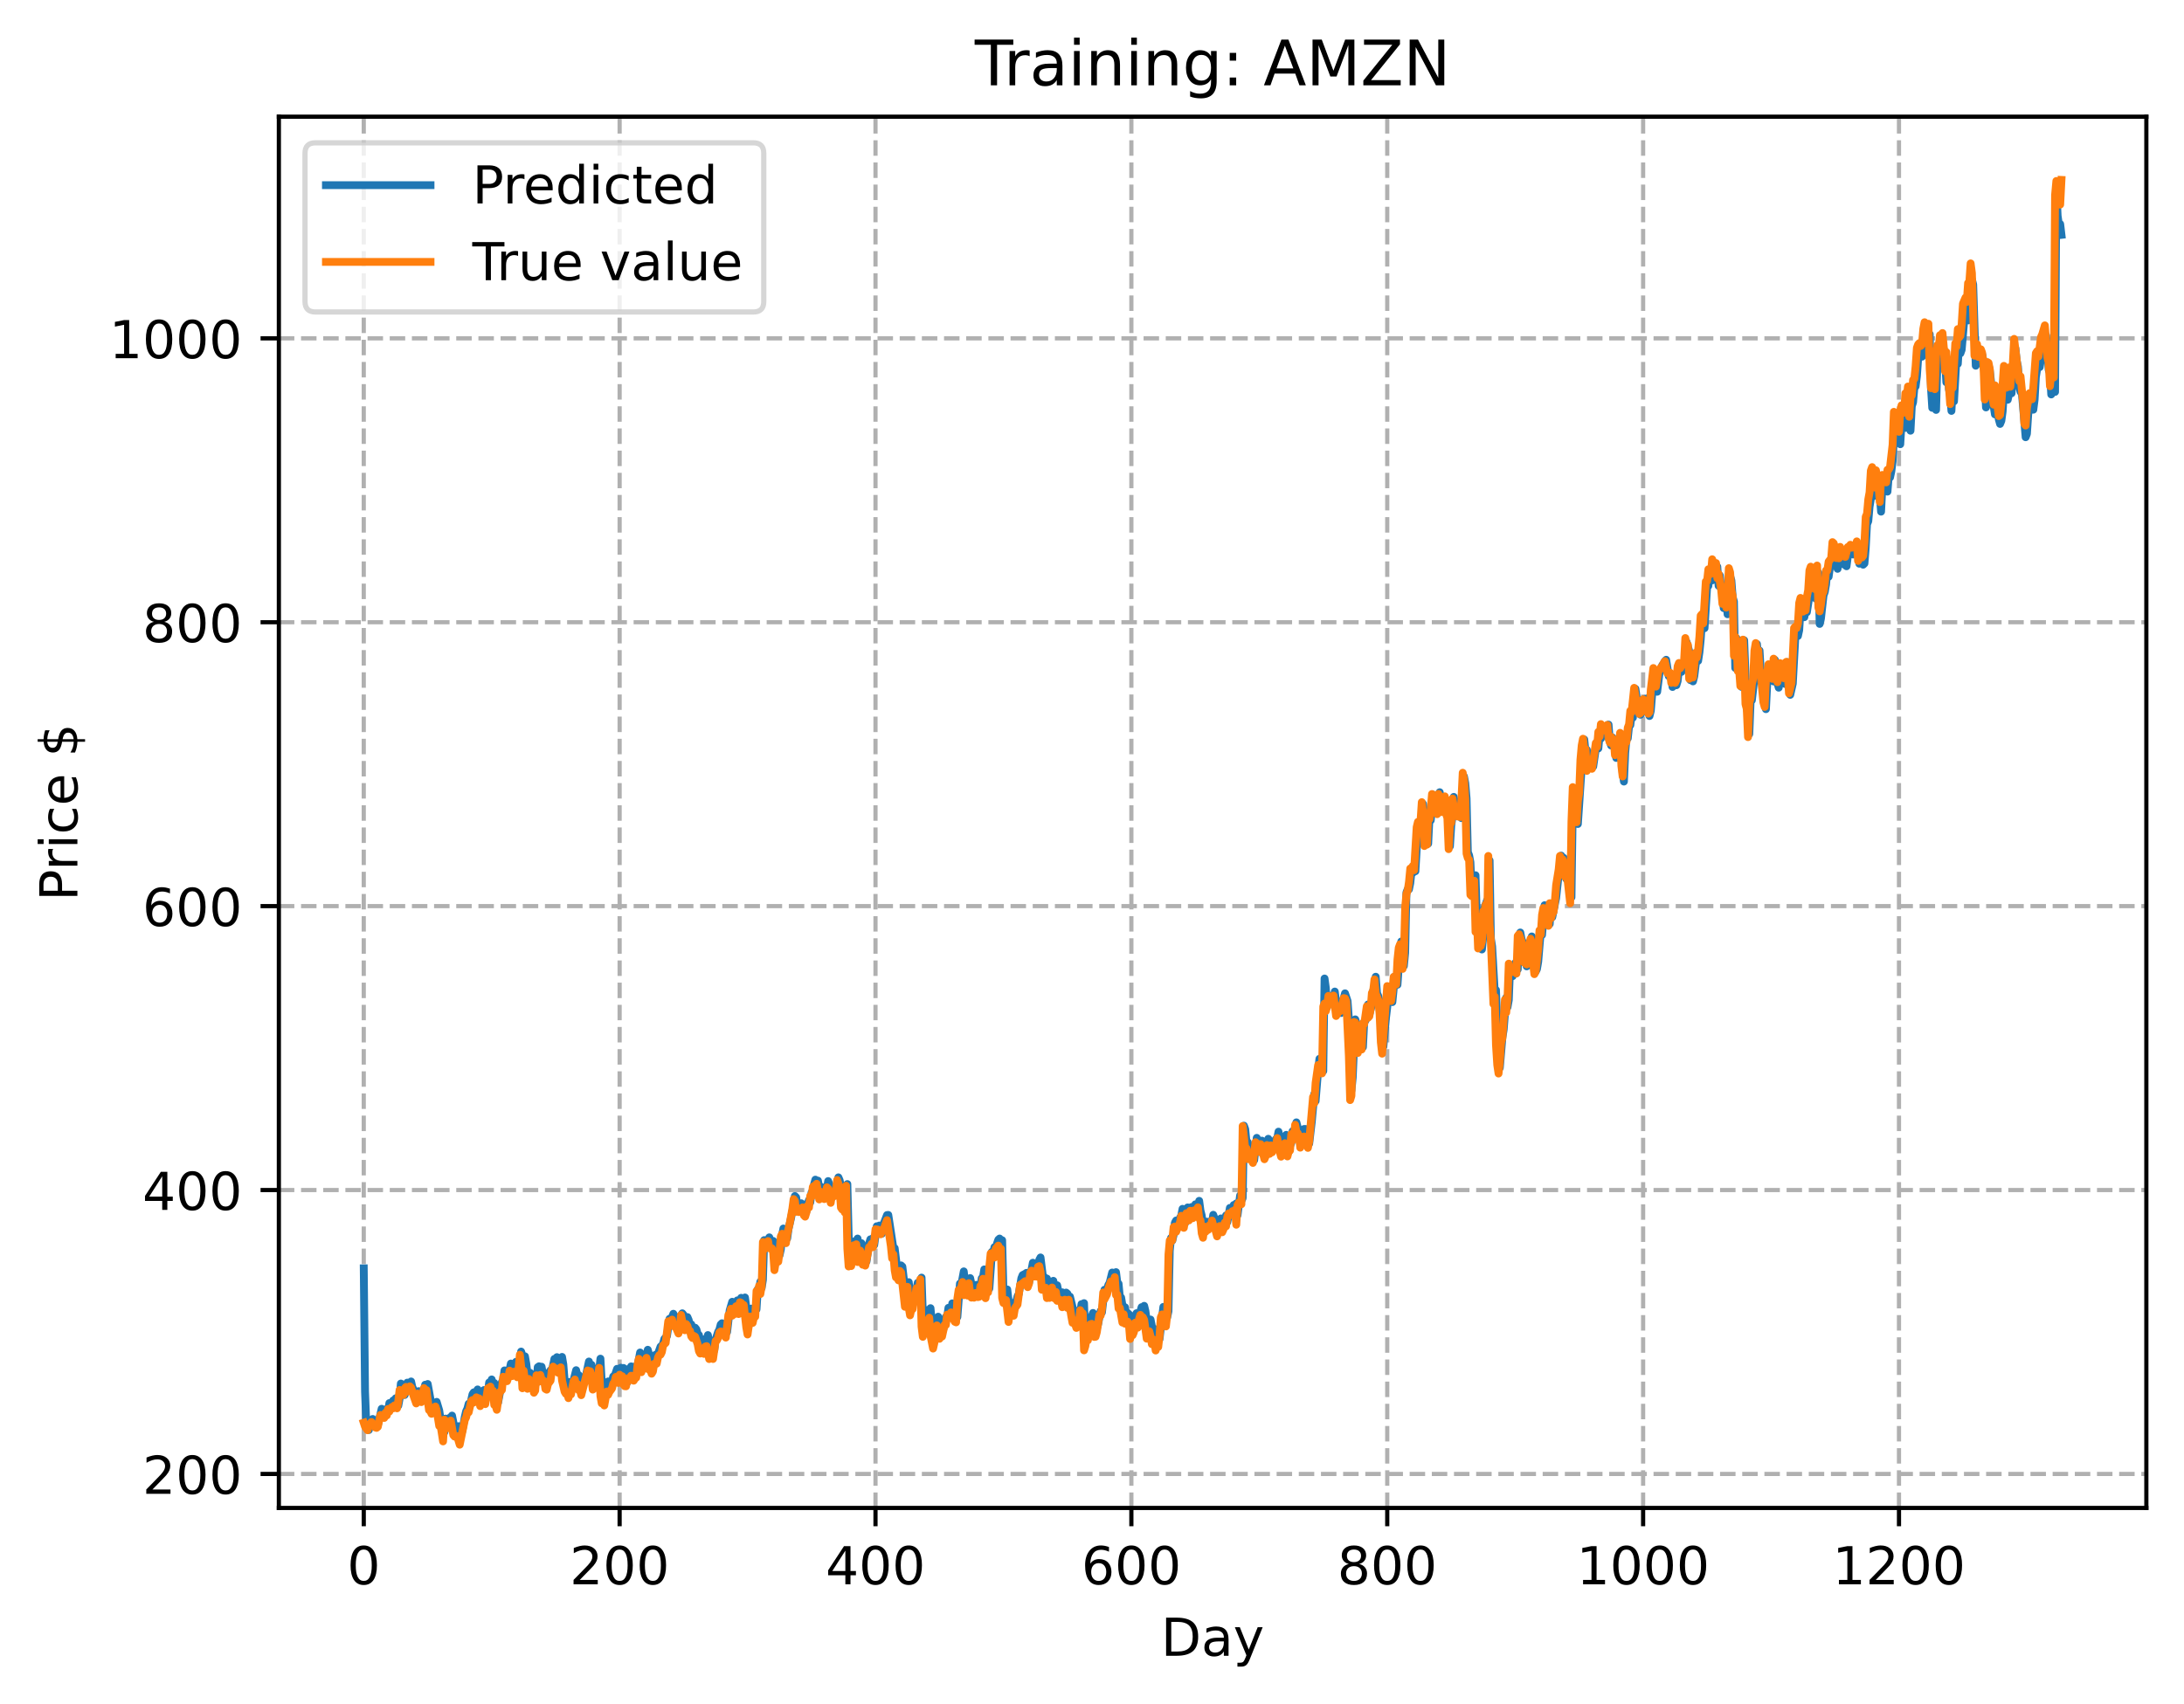 <?xml version="1.0" encoding="utf-8" standalone="no"?>
<!DOCTYPE svg PUBLIC "-//W3C//DTD SVG 1.1//EN"
  "http://www.w3.org/Graphics/SVG/1.1/DTD/svg11.dtd">
<!-- Created with matplotlib (https://matplotlib.org/) -->
<svg height="325.986pt" version="1.1" viewBox="0 0 417.648 325.986" width="417.648pt" xmlns="http://www.w3.org/2000/svg" xmlns:xlink="http://www.w3.org/1999/xlink">
 <defs>
  <style type="text/css">
*{stroke-linecap:butt;stroke-linejoin:round;}
  </style>
 </defs>
 <g id="figure_1">
  <g id="patch_1">
   <path d="M 0 325.986 
L 417.648 325.986 
L 417.648 0 
L 0 0 
z
" style="fill:#ffffff;"/>
  </g>
  <g id="axes_1">
   <g id="patch_2">
    <path d="M 53.328 288.43 
L 410.448 288.43 
L 410.448 22.318 
L 53.328 22.318 
z
" style="fill:#ffffff;"/>
   </g>
   <g id="matplotlib.axis_1">
    <g id="xtick_1">
     <g id="line2d_1">
      <path clip-path="url(#p1a6f1d58ea)" d="M 69.561 288.43 
L 69.561 22.318 
" style="fill:none;stroke:#b0b0b0;stroke-dasharray:2.96,1.28;stroke-dashoffset:0;stroke-width:0.8;"/>
     </g>
     <g id="line2d_2">
      <defs>
       <path d="M 0 0 
L 0 3.5 
" id="m5b4a3ce54e" style="stroke:#000000;stroke-width:0.8;"/>
      </defs>
      <g>
       <use style="stroke:#000000;stroke-width:0.8;" x="69.561" xlink:href="#m5b4a3ce54e" y="288.43"/>
      </g>
     </g>
     <g id="text_1">
      <!-- 0 -->
      <defs>
       <path d="M 31.781 66.406 
Q 24.172 66.406 20.328 58.906 
Q 16.5 51.422 16.5 36.375 
Q 16.5 21.391 20.328 13.891 
Q 24.172 6.391 31.781 6.391 
Q 39.453 6.391 43.281 13.891 
Q 47.125 21.391 47.125 36.375 
Q 47.125 51.422 43.281 58.906 
Q 39.453 66.406 31.781 66.406 
z
M 31.781 74.219 
Q 44.047 74.219 50.516 64.516 
Q 56.984 54.828 56.984 36.375 
Q 56.984 17.969 50.516 8.266 
Q 44.047 -1.422 31.781 -1.422 
Q 19.531 -1.422 13.062 8.266 
Q 6.594 17.969 6.594 36.375 
Q 6.594 54.828 13.062 64.516 
Q 19.531 74.219 31.781 74.219 
z
" id="DejaVuSans-48"/>
      </defs>
      <g transform="translate(66.38 303.029)scale(0.1 -0.1)">
       <use xlink:href="#DejaVuSans-48"/>
      </g>
     </g>
    </g>
    <g id="xtick_2">
     <g id="line2d_3">
      <path clip-path="url(#p1a6f1d58ea)" d="M 118.491 288.43 
L 118.491 22.318 
" style="fill:none;stroke:#b0b0b0;stroke-dasharray:2.96,1.28;stroke-dashoffset:0;stroke-width:0.8;"/>
     </g>
     <g id="line2d_4">
      <g>
       <use style="stroke:#000000;stroke-width:0.8;" x="118.491" xlink:href="#m5b4a3ce54e" y="288.43"/>
      </g>
     </g>
     <g id="text_2">
      <!-- 200 -->
      <defs>
       <path d="M 19.188 8.297 
L 53.609 8.297 
L 53.609 0 
L 7.328 0 
L 7.328 8.297 
Q 12.938 14.109 22.625 23.891 
Q 32.328 33.688 34.812 36.531 
Q 39.547 41.844 41.422 45.531 
Q 43.312 49.219 43.312 52.781 
Q 43.312 58.594 39.234 62.25 
Q 35.156 65.922 28.609 65.922 
Q 23.969 65.922 18.812 64.312 
Q 13.672 62.703 7.812 59.422 
L 7.812 69.391 
Q 13.766 71.781 18.938 73 
Q 24.125 74.219 28.422 74.219 
Q 39.75 74.219 46.484 68.547 
Q 53.219 62.891 53.219 53.422 
Q 53.219 48.922 51.531 44.891 
Q 49.859 40.875 45.406 35.406 
Q 44.188 33.984 37.641 27.219 
Q 31.109 20.453 19.188 8.297 
z
" id="DejaVuSans-50"/>
      </defs>
      <g transform="translate(108.948 303.029)scale(0.1 -0.1)">
       <use xlink:href="#DejaVuSans-50"/>
       <use x="63.623" xlink:href="#DejaVuSans-48"/>
       <use x="127.246" xlink:href="#DejaVuSans-48"/>
      </g>
     </g>
    </g>
    <g id="xtick_3">
     <g id="line2d_5">
      <path clip-path="url(#p1a6f1d58ea)" d="M 167.422 288.43 
L 167.422 22.318 
" style="fill:none;stroke:#b0b0b0;stroke-dasharray:2.96,1.28;stroke-dashoffset:0;stroke-width:0.8;"/>
     </g>
     <g id="line2d_6">
      <g>
       <use style="stroke:#000000;stroke-width:0.8;" x="167.422" xlink:href="#m5b4a3ce54e" y="288.43"/>
      </g>
     </g>
     <g id="text_3">
      <!-- 400 -->
      <defs>
       <path d="M 37.797 64.312 
L 12.891 25.391 
L 37.797 25.391 
z
M 35.203 72.906 
L 47.609 72.906 
L 47.609 25.391 
L 58.016 25.391 
L 58.016 17.188 
L 47.609 17.188 
L 47.609 0 
L 37.797 0 
L 37.797 17.188 
L 4.891 17.188 
L 4.891 26.703 
z
" id="DejaVuSans-52"/>
      </defs>
      <g transform="translate(157.878 303.029)scale(0.1 -0.1)">
       <use xlink:href="#DejaVuSans-52"/>
       <use x="63.623" xlink:href="#DejaVuSans-48"/>
       <use x="127.246" xlink:href="#DejaVuSans-48"/>
      </g>
     </g>
    </g>
    <g id="xtick_4">
     <g id="line2d_7">
      <path clip-path="url(#p1a6f1d58ea)" d="M 216.353 288.43 
L 216.353 22.318 
" style="fill:none;stroke:#b0b0b0;stroke-dasharray:2.96,1.28;stroke-dashoffset:0;stroke-width:0.8;"/>
     </g>
     <g id="line2d_8">
      <g>
       <use style="stroke:#000000;stroke-width:0.8;" x="216.353" xlink:href="#m5b4a3ce54e" y="288.43"/>
      </g>
     </g>
     <g id="text_4">
      <!-- 600 -->
      <defs>
       <path d="M 33.016 40.375 
Q 26.375 40.375 22.484 35.828 
Q 18.609 31.297 18.609 23.391 
Q 18.609 15.531 22.484 10.953 
Q 26.375 6.391 33.016 6.391 
Q 39.656 6.391 43.531 10.953 
Q 47.406 15.531 47.406 23.391 
Q 47.406 31.297 43.531 35.828 
Q 39.656 40.375 33.016 40.375 
z
M 52.594 71.297 
L 52.594 62.312 
Q 48.875 64.062 45.094 64.984 
Q 41.312 65.922 37.594 65.922 
Q 27.828 65.922 22.672 59.328 
Q 17.531 52.734 16.797 39.406 
Q 19.672 43.656 24.016 45.922 
Q 28.375 48.188 33.594 48.188 
Q 44.578 48.188 50.953 41.516 
Q 57.328 34.859 57.328 23.391 
Q 57.328 12.156 50.688 5.359 
Q 44.047 -1.422 33.016 -1.422 
Q 20.359 -1.422 13.672 8.266 
Q 6.984 17.969 6.984 36.375 
Q 6.984 53.656 15.188 63.938 
Q 23.391 74.219 37.203 74.219 
Q 40.922 74.219 44.703 73.484 
Q 48.484 72.75 52.594 71.297 
z
" id="DejaVuSans-54"/>
      </defs>
      <g transform="translate(206.809 303.029)scale(0.1 -0.1)">
       <use xlink:href="#DejaVuSans-54"/>
       <use x="63.623" xlink:href="#DejaVuSans-48"/>
       <use x="127.246" xlink:href="#DejaVuSans-48"/>
      </g>
     </g>
    </g>
    <g id="xtick_5">
     <g id="line2d_9">
      <path clip-path="url(#p1a6f1d58ea)" d="M 265.283 288.43 
L 265.283 22.318 
" style="fill:none;stroke:#b0b0b0;stroke-dasharray:2.96,1.28;stroke-dashoffset:0;stroke-width:0.8;"/>
     </g>
     <g id="line2d_10">
      <g>
       <use style="stroke:#000000;stroke-width:0.8;" x="265.283" xlink:href="#m5b4a3ce54e" y="288.43"/>
      </g>
     </g>
     <g id="text_5">
      <!-- 800 -->
      <defs>
       <path d="M 31.781 34.625 
Q 24.75 34.625 20.719 30.859 
Q 16.703 27.094 16.703 20.516 
Q 16.703 13.922 20.719 10.156 
Q 24.75 6.391 31.781 6.391 
Q 38.812 6.391 42.859 10.172 
Q 46.922 13.969 46.922 20.516 
Q 46.922 27.094 42.891 30.859 
Q 38.875 34.625 31.781 34.625 
z
M 21.922 38.812 
Q 15.578 40.375 12.031 44.719 
Q 8.5 49.078 8.5 55.328 
Q 8.5 64.062 14.719 69.141 
Q 20.953 74.219 31.781 74.219 
Q 42.672 74.219 48.875 69.141 
Q 55.078 64.062 55.078 55.328 
Q 55.078 49.078 51.531 44.719 
Q 48 40.375 41.703 38.812 
Q 48.828 37.156 52.797 32.312 
Q 56.781 27.484 56.781 20.516 
Q 56.781 9.906 50.312 4.234 
Q 43.844 -1.422 31.781 -1.422 
Q 19.734 -1.422 13.25 4.234 
Q 6.781 9.906 6.781 20.516 
Q 6.781 27.484 10.781 32.312 
Q 14.797 37.156 21.922 38.812 
z
M 18.312 54.391 
Q 18.312 48.734 21.844 45.562 
Q 25.391 42.391 31.781 42.391 
Q 38.141 42.391 41.719 45.562 
Q 45.312 48.734 45.312 54.391 
Q 45.312 60.062 41.719 63.234 
Q 38.141 66.406 31.781 66.406 
Q 25.391 66.406 21.844 63.234 
Q 18.312 60.062 18.312 54.391 
z
" id="DejaVuSans-56"/>
      </defs>
      <g transform="translate(255.74 303.029)scale(0.1 -0.1)">
       <use xlink:href="#DejaVuSans-56"/>
       <use x="63.623" xlink:href="#DejaVuSans-48"/>
       <use x="127.246" xlink:href="#DejaVuSans-48"/>
      </g>
     </g>
    </g>
    <g id="xtick_6">
     <g id="line2d_11">
      <path clip-path="url(#p1a6f1d58ea)" d="M 314.214 288.43 
L 314.214 22.318 
" style="fill:none;stroke:#b0b0b0;stroke-dasharray:2.96,1.28;stroke-dashoffset:0;stroke-width:0.8;"/>
     </g>
     <g id="line2d_12">
      <g>
       <use style="stroke:#000000;stroke-width:0.8;" x="314.214" xlink:href="#m5b4a3ce54e" y="288.43"/>
      </g>
     </g>
     <g id="text_6">
      <!-- 1000 -->
      <defs>
       <path d="M 12.406 8.297 
L 28.516 8.297 
L 28.516 63.922 
L 10.984 60.406 
L 10.984 69.391 
L 28.422 72.906 
L 38.281 72.906 
L 38.281 8.297 
L 54.391 8.297 
L 54.391 0 
L 12.406 0 
z
" id="DejaVuSans-49"/>
      </defs>
      <g transform="translate(301.489 303.029)scale(0.1 -0.1)">
       <use xlink:href="#DejaVuSans-49"/>
       <use x="63.623" xlink:href="#DejaVuSans-48"/>
       <use x="127.246" xlink:href="#DejaVuSans-48"/>
       <use x="190.869" xlink:href="#DejaVuSans-48"/>
      </g>
     </g>
    </g>
    <g id="xtick_7">
     <g id="line2d_13">
      <path clip-path="url(#p1a6f1d58ea)" d="M 363.144 288.43 
L 363.144 22.318 
" style="fill:none;stroke:#b0b0b0;stroke-dasharray:2.96,1.28;stroke-dashoffset:0;stroke-width:0.8;"/>
     </g>
     <g id="line2d_14">
      <g>
       <use style="stroke:#000000;stroke-width:0.8;" x="363.144" xlink:href="#m5b4a3ce54e" y="288.43"/>
      </g>
     </g>
     <g id="text_7">
      <!-- 1200 -->
      <g transform="translate(350.419 303.029)scale(0.1 -0.1)">
       <use xlink:href="#DejaVuSans-49"/>
       <use x="63.623" xlink:href="#DejaVuSans-50"/>
       <use x="127.246" xlink:href="#DejaVuSans-48"/>
       <use x="190.869" xlink:href="#DejaVuSans-48"/>
      </g>
     </g>
    </g>
    <g id="text_8">
     <!-- Day -->
     <defs>
      <path d="M 19.672 64.797 
L 19.672 8.109 
L 31.594 8.109 
Q 46.688 8.109 53.688 14.938 
Q 60.688 21.781 60.688 36.531 
Q 60.688 51.172 53.688 57.984 
Q 46.688 64.797 31.594 64.797 
z
M 9.812 72.906 
L 30.078 72.906 
Q 51.266 72.906 61.172 64.094 
Q 71.094 55.281 71.094 36.531 
Q 71.094 17.672 61.125 8.828 
Q 51.172 0 30.078 0 
L 9.812 0 
z
" id="DejaVuSans-68"/>
      <path d="M 34.281 27.484 
Q 23.391 27.484 19.188 25 
Q 14.984 22.516 14.984 16.5 
Q 14.984 11.719 18.141 8.906 
Q 21.297 6.109 26.703 6.109 
Q 34.188 6.109 38.703 11.406 
Q 43.219 16.703 43.219 25.484 
L 43.219 27.484 
z
M 52.203 31.203 
L 52.203 0 
L 43.219 0 
L 43.219 8.297 
Q 40.141 3.328 35.547 0.953 
Q 30.953 -1.422 24.312 -1.422 
Q 15.922 -1.422 10.953 3.297 
Q 6 8.016 6 15.922 
Q 6 25.141 12.172 29.828 
Q 18.359 34.516 30.609 34.516 
L 43.219 34.516 
L 43.219 35.406 
Q 43.219 41.609 39.141 45 
Q 35.062 48.391 27.688 48.391 
Q 23 48.391 18.547 47.266 
Q 14.109 46.141 10.016 43.891 
L 10.016 52.203 
Q 14.938 54.109 19.578 55.047 
Q 24.219 56 28.609 56 
Q 40.484 56 46.344 49.844 
Q 52.203 43.703 52.203 31.203 
z
" id="DejaVuSans-97"/>
      <path d="M 32.172 -5.078 
Q 28.375 -14.844 24.75 -17.812 
Q 21.141 -20.797 15.094 -20.797 
L 7.906 -20.797 
L 7.906 -13.281 
L 13.188 -13.281 
Q 16.891 -13.281 18.938 -11.516 
Q 21 -9.766 23.484 -3.219 
L 25.094 0.875 
L 2.984 54.688 
L 12.5 54.688 
L 29.594 11.922 
L 46.688 54.688 
L 56.203 54.688 
z
" id="DejaVuSans-121"/>
     </defs>
     <g transform="translate(222.015 316.707)scale(0.1 -0.1)">
      <use xlink:href="#DejaVuSans-68"/>
      <use x="77.002" xlink:href="#DejaVuSans-97"/>
      <use x="138.281" xlink:href="#DejaVuSans-121"/>
     </g>
    </g>
   </g>
   <g id="matplotlib.axis_2">
    <g id="ytick_1">
     <g id="line2d_15">
      <path clip-path="url(#p1a6f1d58ea)" d="M 53.328 281.927 
L 410.448 281.927 
" style="fill:none;stroke:#b0b0b0;stroke-dasharray:2.96,1.28;stroke-dashoffset:0;stroke-width:0.8;"/>
     </g>
     <g id="line2d_16">
      <defs>
       <path d="M 0 0 
L -3.5 0 
" id="m53c0c6bebc" style="stroke:#000000;stroke-width:0.8;"/>
      </defs>
      <g>
       <use style="stroke:#000000;stroke-width:0.8;" x="53.328" xlink:href="#m53c0c6bebc" y="281.927"/>
      </g>
     </g>
     <g id="text_9">
      <!-- 200 -->
      <g transform="translate(27.241 285.727)scale(0.1 -0.1)">
       <use xlink:href="#DejaVuSans-50"/>
       <use x="63.623" xlink:href="#DejaVuSans-48"/>
       <use x="127.246" xlink:href="#DejaVuSans-48"/>
      </g>
     </g>
    </g>
    <g id="ytick_2">
     <g id="line2d_17">
      <path clip-path="url(#p1a6f1d58ea)" d="M 53.328 227.624 
L 410.448 227.624 
" style="fill:none;stroke:#b0b0b0;stroke-dasharray:2.96,1.28;stroke-dashoffset:0;stroke-width:0.8;"/>
     </g>
     <g id="line2d_18">
      <g>
       <use style="stroke:#000000;stroke-width:0.8;" x="53.328" xlink:href="#m53c0c6bebc" y="227.624"/>
      </g>
     </g>
     <g id="text_10">
      <!-- 400 -->
      <g transform="translate(27.241 231.424)scale(0.1 -0.1)">
       <use xlink:href="#DejaVuSans-52"/>
       <use x="63.623" xlink:href="#DejaVuSans-48"/>
       <use x="127.246" xlink:href="#DejaVuSans-48"/>
      </g>
     </g>
    </g>
    <g id="ytick_3">
     <g id="line2d_19">
      <path clip-path="url(#p1a6f1d58ea)" d="M 53.328 173.321 
L 410.448 173.321 
" style="fill:none;stroke:#b0b0b0;stroke-dasharray:2.96,1.28;stroke-dashoffset:0;stroke-width:0.8;"/>
     </g>
     <g id="line2d_20">
      <g>
       <use style="stroke:#000000;stroke-width:0.8;" x="53.328" xlink:href="#m53c0c6bebc" y="173.321"/>
      </g>
     </g>
     <g id="text_11">
      <!-- 600 -->
      <g transform="translate(27.241 177.12)scale(0.1 -0.1)">
       <use xlink:href="#DejaVuSans-54"/>
       <use x="63.623" xlink:href="#DejaVuSans-48"/>
       <use x="127.246" xlink:href="#DejaVuSans-48"/>
      </g>
     </g>
    </g>
    <g id="ytick_4">
     <g id="line2d_21">
      <path clip-path="url(#p1a6f1d58ea)" d="M 53.328 119.018 
L 410.448 119.018 
" style="fill:none;stroke:#b0b0b0;stroke-dasharray:2.96,1.28;stroke-dashoffset:0;stroke-width:0.8;"/>
     </g>
     <g id="line2d_22">
      <g>
       <use style="stroke:#000000;stroke-width:0.8;" x="53.328" xlink:href="#m53c0c6bebc" y="119.018"/>
      </g>
     </g>
     <g id="text_12">
      <!-- 800 -->
      <g transform="translate(27.241 122.817)scale(0.1 -0.1)">
       <use xlink:href="#DejaVuSans-56"/>
       <use x="63.623" xlink:href="#DejaVuSans-48"/>
       <use x="127.246" xlink:href="#DejaVuSans-48"/>
      </g>
     </g>
    </g>
    <g id="ytick_5">
     <g id="line2d_23">
      <path clip-path="url(#p1a6f1d58ea)" d="M 53.328 64.715 
L 410.448 64.715 
" style="fill:none;stroke:#b0b0b0;stroke-dasharray:2.96,1.28;stroke-dashoffset:0;stroke-width:0.8;"/>
     </g>
     <g id="line2d_24">
      <g>
       <use style="stroke:#000000;stroke-width:0.8;" x="53.328" xlink:href="#m53c0c6bebc" y="64.715"/>
      </g>
     </g>
     <g id="text_13">
      <!-- 1000 -->
      <g transform="translate(20.878 68.514)scale(0.1 -0.1)">
       <use xlink:href="#DejaVuSans-49"/>
       <use x="63.623" xlink:href="#DejaVuSans-48"/>
       <use x="127.246" xlink:href="#DejaVuSans-48"/>
       <use x="190.869" xlink:href="#DejaVuSans-48"/>
      </g>
     </g>
    </g>
    <g id="text_14">
     <!-- Price $ -->
     <defs>
      <path d="M 19.672 64.797 
L 19.672 37.406 
L 32.078 37.406 
Q 38.969 37.406 42.719 40.969 
Q 46.484 44.531 46.484 51.125 
Q 46.484 57.672 42.719 61.234 
Q 38.969 64.797 32.078 64.797 
z
M 9.812 72.906 
L 32.078 72.906 
Q 44.344 72.906 50.609 67.359 
Q 56.891 61.812 56.891 51.125 
Q 56.891 40.328 50.609 34.812 
Q 44.344 29.297 32.078 29.297 
L 19.672 29.297 
L 19.672 0 
L 9.812 0 
z
" id="DejaVuSans-80"/>
      <path d="M 41.109 46.297 
Q 39.594 47.172 37.812 47.578 
Q 36.031 48 33.891 48 
Q 26.266 48 22.188 43.047 
Q 18.109 38.094 18.109 28.812 
L 18.109 0 
L 9.078 0 
L 9.078 54.688 
L 18.109 54.688 
L 18.109 46.188 
Q 20.953 51.172 25.484 53.578 
Q 30.031 56 36.531 56 
Q 37.453 56 38.578 55.875 
Q 39.703 55.766 41.062 55.516 
z
" id="DejaVuSans-114"/>
      <path d="M 9.422 54.688 
L 18.406 54.688 
L 18.406 0 
L 9.422 0 
z
M 9.422 75.984 
L 18.406 75.984 
L 18.406 64.594 
L 9.422 64.594 
z
" id="DejaVuSans-105"/>
      <path d="M 48.781 52.594 
L 48.781 44.188 
Q 44.969 46.297 41.141 47.344 
Q 37.312 48.391 33.406 48.391 
Q 24.656 48.391 19.812 42.844 
Q 14.984 37.312 14.984 27.297 
Q 14.984 17.281 19.812 11.734 
Q 24.656 6.203 33.406 6.203 
Q 37.312 6.203 41.141 7.25 
Q 44.969 8.297 48.781 10.406 
L 48.781 2.094 
Q 45.016 0.344 40.984 -0.531 
Q 36.969 -1.422 32.422 -1.422 
Q 20.062 -1.422 12.781 6.344 
Q 5.516 14.109 5.516 27.297 
Q 5.516 40.672 12.859 48.328 
Q 20.219 56 33.016 56 
Q 37.156 56 41.109 55.141 
Q 45.062 54.297 48.781 52.594 
z
" id="DejaVuSans-99"/>
      <path d="M 56.203 29.594 
L 56.203 25.203 
L 14.891 25.203 
Q 15.484 15.922 20.484 11.062 
Q 25.484 6.203 34.422 6.203 
Q 39.594 6.203 44.453 7.469 
Q 49.312 8.734 54.109 11.281 
L 54.109 2.781 
Q 49.266 0.734 44.188 -0.344 
Q 39.109 -1.422 33.891 -1.422 
Q 20.797 -1.422 13.156 6.188 
Q 5.516 13.812 5.516 26.812 
Q 5.516 40.234 12.766 48.109 
Q 20.016 56 32.328 56 
Q 43.359 56 49.781 48.891 
Q 56.203 41.797 56.203 29.594 
z
M 47.219 32.234 
Q 47.125 39.594 43.094 43.984 
Q 39.062 48.391 32.422 48.391 
Q 24.906 48.391 20.391 44.141 
Q 15.875 39.891 15.188 32.172 
z
" id="DejaVuSans-101"/>
      <path id="DejaVuSans-32"/>
      <path d="M 33.797 -14.703 
L 28.906 -14.703 
L 28.859 0 
Q 23.734 0.094 18.609 1.188 
Q 13.484 2.297 8.297 4.5 
L 8.297 13.281 
Q 13.281 10.156 18.375 8.562 
Q 23.484 6.984 28.906 6.938 
L 28.906 29.203 
Q 18.109 30.953 13.203 35.156 
Q 8.297 39.359 8.297 46.688 
Q 8.297 54.641 13.625 59.219 
Q 18.953 63.812 28.906 64.5 
L 28.906 75.984 
L 33.797 75.984 
L 33.797 64.656 
Q 38.328 64.453 42.578 63.688 
Q 46.828 62.938 50.875 61.625 
L 50.875 53.078 
Q 46.828 55.125 42.547 56.25 
Q 38.281 57.375 33.797 57.562 
L 33.797 36.719 
Q 44.875 35.016 50.094 30.609 
Q 55.328 26.219 55.328 18.609 
Q 55.328 10.359 49.781 5.594 
Q 44.234 0.828 33.797 0.094 
z
M 28.906 37.594 
L 28.906 57.625 
Q 23.25 56.984 20.266 54.391 
Q 17.281 51.812 17.281 47.516 
Q 17.281 43.312 20.031 40.969 
Q 22.797 38.625 28.906 37.594 
z
M 33.797 28.219 
L 33.797 7.078 
Q 39.984 7.906 43.141 10.594 
Q 46.297 13.281 46.297 17.672 
Q 46.297 21.969 43.281 24.5 
Q 40.281 27.047 33.797 28.219 
z
" id="DejaVuSans-36"/>
     </defs>
     <g transform="translate(14.798 172.342)rotate(-90)scale(0.1 -0.1)">
      <use xlink:href="#DejaVuSans-80"/>
      <use x="58.553" xlink:href="#DejaVuSans-114"/>
      <use x="99.666" xlink:href="#DejaVuSans-105"/>
      <use x="127.449" xlink:href="#DejaVuSans-99"/>
      <use x="182.43" xlink:href="#DejaVuSans-101"/>
      <use x="243.953" xlink:href="#DejaVuSans-32"/>
      <use x="275.74" xlink:href="#DejaVuSans-36"/>
     </g>
    </g>
   </g>
   <g id="line2d_25">
    <path clip-path="url(#p1a6f1d58ea)" d="M 69.561 242.603 
L 69.806 266.163 
L 70.05 272.553 
L 70.295 273.475 
L 70.539 273.526 
L 70.784 272.187 
L 71.029 272.07 
L 71.273 271.412 
L 71.518 272.31 
L 71.763 272.195 
L 72.007 272.73 
L 72.252 272.578 
L 72.986 269.463 
L 73.231 270.202 
L 73.475 270.525 
L 73.72 270.628 
L 73.965 269.481 
L 74.209 269.909 
L 74.454 268.375 
L 74.699 269.048 
L 75.188 267.874 
L 75.433 268.421 
L 75.677 267.453 
L 75.922 268.004 
L 76.166 268.871 
L 76.411 267.56 
L 76.656 264.637 
L 76.9 265.215 
L 77.145 266.479 
L 77.39 266.821 
L 77.879 264.465 
L 78.124 265.395 
L 78.613 264.24 
L 78.858 265.353 
L 79.347 266.261 
L 79.592 266.816 
L 79.836 267.663 
L 80.081 266.09 
L 80.815 267.416 
L 81.304 264.861 
L 81.549 265.524 
L 81.794 264.724 
L 82.527 268.797 
L 82.772 269.533 
L 83.017 268.791 
L 83.261 269.411 
L 83.506 268.143 
L 83.995 269.783 
L 84.24 271.427 
L 84.485 271.241 
L 84.974 273.951 
L 85.219 271.345 
L 85.708 272.03 
L 85.953 271.207 
L 86.197 271.121 
L 86.442 270.767 
L 86.931 273.23 
L 87.176 273.767 
L 87.665 272.792 
L 88.154 274.331 
L 88.399 273.733 
L 88.888 270.995 
L 89.133 269.951 
L 89.378 269.428 
L 89.622 268.505 
L 89.867 268.874 
L 90.356 266.674 
L 90.601 266.32 
L 90.846 266.403 
L 91.09 266.171 
L 91.335 265.765 
L 91.58 266.399 
L 91.824 266.29 
L 92.069 267.159 
L 92.314 266.678 
L 92.558 265.882 
L 93.048 267.009 
L 93.292 266.417 
L 93.537 264.434 
L 93.781 264.566 
L 94.026 263.853 
L 94.271 265.389 
L 94.515 264.521 
L 95.005 267.597 
L 95.249 268.27 
L 95.983 264.356 
L 96.228 263.911 
L 96.473 262.125 
L 96.962 263.212 
L 97.207 262.02 
L 97.451 261.946 
L 97.696 260.814 
L 97.941 261.957 
L 98.185 261.021 
L 98.43 261.11 
L 98.675 260.486 
L 98.919 261.306 
L 99.164 261.392 
L 99.409 260.356 
L 99.653 258.521 
L 99.898 259.246 
L 100.142 262.935 
L 100.387 259.428 
L 100.632 260.774 
L 100.876 262.848 
L 101.121 263.157 
L 101.366 262.576 
L 101.61 262.844 
L 101.855 264.188 
L 102.1 263.175 
L 102.589 264.527 
L 102.834 261.506 
L 103.078 261.335 
L 103.323 262.876 
L 103.568 261.417 
L 103.812 262.744 
L 104.057 262.516 
L 104.302 262.715 
L 104.546 263.077 
L 104.791 263.642 
L 105.036 263.797 
L 105.28 262.098 
L 105.525 262.317 
L 106.014 259.923 
L 106.259 260.256 
L 106.503 259.588 
L 106.748 259.877 
L 106.993 261.799 
L 107.237 260.171 
L 107.482 259.543 
L 107.727 260.986 
L 107.971 264.061 
L 108.216 264.325 
L 108.461 265.577 
L 108.705 264.328 
L 108.95 264.759 
L 109.195 264.563 
L 109.439 264.721 
L 109.684 263.98 
L 110.173 262.082 
L 110.418 263.205 
L 110.663 263.016 
L 111.152 264.023 
L 111.397 264.957 
L 111.886 263.847 
L 112.62 260.427 
L 112.864 261.831 
L 113.109 261.043 
L 113.598 263.464 
L 113.843 262.983 
L 114.088 263.142 
L 114.332 261.666 
L 114.577 262.098 
L 114.822 259.878 
L 115.066 264.468 
L 115.311 265.586 
L 115.556 265.654 
L 115.8 266.2 
L 116.045 266.236 
L 116.29 264.237 
L 116.534 264.647 
L 116.779 264.273 
L 117.024 264.266 
L 117.268 263.276 
L 117.513 263.259 
L 118.002 261.821 
L 118.247 262.758 
L 118.491 262.641 
L 118.736 261.609 
L 118.981 262.326 
L 119.225 261.655 
L 119.47 262.155 
L 119.959 264.431 
L 120.204 261.838 
L 120.449 262.671 
L 120.693 261.359 
L 120.938 261.42 
L 121.183 261.709 
L 121.427 263.093 
L 122.161 260.007 
L 122.406 258.698 
L 122.651 260.157 
L 122.895 260.685 
L 123.14 260.141 
L 123.385 260.166 
L 123.629 259.372 
L 123.874 258.177 
L 124.852 261.612 
L 125.097 260.846 
L 125.342 259.147 
L 125.586 259.262 
L 125.831 258.902 
L 126.32 257.568 
L 126.565 257.439 
L 126.81 256.957 
L 127.054 256.086 
L 127.544 255.559 
L 128.033 252.253 
L 128.278 252.518 
L 128.767 251.288 
L 129.012 252.376 
L 129.256 251.866 
L 129.99 253.959 
L 130.479 251.202 
L 130.724 251.501 
L 130.969 252.693 
L 131.213 252.625 
L 131.458 251.922 
L 131.703 252.499 
L 131.947 253.668 
L 132.192 253.31 
L 132.681 254.59 
L 132.926 253.958 
L 133.171 254.27 
L 133.415 255.158 
L 133.66 255.36 
L 133.905 256.915 
L 134.149 257.406 
L 134.394 256.379 
L 134.639 256.184 
L 134.883 257.137 
L 135.373 255.363 
L 135.862 258.288 
L 136.106 257.956 
L 136.351 257.311 
L 136.596 258.267 
L 136.84 256.23 
L 137.33 254.759 
L 137.574 254.302 
L 137.819 253.347 
L 138.064 253.102 
L 138.308 254.106 
L 138.798 254.354 
L 139.042 254.782 
L 139.532 250.653 
L 140.021 248.999 
L 140.266 250.237 
L 140.51 249.475 
L 140.755 250.134 
L 141 248.73 
L 141.489 250.368 
L 141.733 248.242 
L 141.978 248.498 
L 142.223 249.428 
L 142.467 248.176 
L 143.201 253.492 
L 143.691 250.302 
L 144.18 251.904 
L 144.425 250.505 
L 144.669 250.441 
L 144.914 246.58 
L 145.159 246.597 
L 145.403 245.157 
L 145.648 246.356 
L 145.893 244.788 
L 146.137 237.202 
L 146.382 237.914 
L 146.627 237.165 
L 146.871 237.609 
L 147.116 236.674 
L 147.361 237.722 
L 147.605 238.213 
L 147.85 237.356 
L 148.094 238.432 
L 148.339 240.766 
L 148.828 238.726 
L 149.073 240.109 
L 149.318 238.986 
L 149.562 236.258 
L 149.807 234.985 
L 150.541 236.863 
L 150.786 235.075 
L 151.275 232.957 
L 151.764 230.492 
L 152.009 228.769 
L 152.254 229.022 
L 152.498 230.858 
L 152.743 230.28 
L 152.988 231.316 
L 153.232 230.157 
L 153.477 230.961 
L 153.721 230.472 
L 153.966 231.505 
L 154.211 231.719 
L 154.455 230.183 
L 154.7 229.55 
L 154.945 230 
L 155.189 228.086 
L 155.434 228.519 
L 155.679 226.514 
L 155.923 225.638 
L 156.168 226.961 
L 156.413 225.823 
L 156.902 228.482 
L 157.147 227.065 
L 157.881 228.78 
L 158.37 225.911 
L 158.615 226.539 
L 159.104 229.072 
L 159.349 227.506 
L 159.593 228.468 
L 159.838 228.262 
L 160.082 227.114 
L 160.327 225.199 
L 160.572 225.777 
L 160.816 227.009 
L 161.061 229.374 
L 161.306 230.422 
L 161.55 228.751 
L 161.795 230.516 
L 162.04 226.488 
L 162.284 236.149 
L 162.529 240.604 
L 162.774 239.345 
L 163.018 241.057 
L 163.508 237.39 
L 163.752 237.483 
L 163.997 236.904 
L 164.242 239.936 
L 164.731 237.784 
L 164.976 239.509 
L 165.22 240.346 
L 165.465 240.132 
L 165.709 241.276 
L 166.199 237.831 
L 166.443 237.051 
L 166.688 237.401 
L 166.933 236.82 
L 167.177 238.136 
L 167.667 234.547 
L 167.911 234.826 
L 168.156 234.414 
L 168.645 235.987 
L 168.89 234.326 
L 169.379 233.049 
L 169.624 232.41 
L 169.869 232.391 
L 170.847 238.798 
L 171.092 238.749 
L 171.581 242.842 
L 171.826 242.521 
L 172.07 242.876 
L 172.315 242.04 
L 172.56 242.271 
L 173.049 246.402 
L 173.294 248.079 
L 173.538 246.198 
L 173.783 245.242 
L 174.272 250.136 
L 174.517 248.29 
L 174.762 248.712 
L 175.006 247.294 
L 175.251 246.551 
L 175.496 245.369 
L 175.985 246.607 
L 176.23 244.379 
L 176.474 251.358 
L 176.719 254.003 
L 176.964 252.7 
L 177.208 252.488 
L 177.453 250.565 
L 177.697 250.544 
L 177.942 250.219 
L 178.431 255.322 
L 178.676 256.162 
L 178.921 255.333 
L 179.165 252.818 
L 179.41 251.85 
L 179.899 254.952 
L 180.144 253.705 
L 180.389 254.263 
L 180.878 251.895 
L 181.123 252.035 
L 181.367 250.154 
L 181.612 250.411 
L 181.857 251.201 
L 182.101 249.3 
L 182.591 251.02 
L 182.835 251.69 
L 183.08 251.903 
L 183.569 245.515 
L 183.814 245.809 
L 184.303 243.184 
L 184.548 245.421 
L 184.792 245.201 
L 185.037 245.602 
L 185.282 246.275 
L 185.526 244.466 
L 186.016 246.782 
L 186.26 246.105 
L 186.505 246.619 
L 186.75 245.758 
L 186.994 247.059 
L 187.239 247.077 
L 187.484 246.752 
L 187.728 244.51 
L 187.973 244.333 
L 188.218 242.809 
L 188.707 246.556 
L 188.952 245.776 
L 189.196 246.474 
L 189.685 239.438 
L 189.93 239.712 
L 190.175 238.538 
L 190.419 239.555 
L 190.664 237.833 
L 190.909 237.128 
L 191.153 236.903 
L 191.398 238.151 
L 191.643 237.224 
L 191.887 247.002 
L 192.132 248.305 
L 192.377 247.789 
L 192.621 246.645 
L 193.111 250.788 
L 193.355 249.411 
L 193.6 250.067 
L 193.845 249.198 
L 194.089 250.135 
L 194.579 247.952 
L 194.823 247.506 
L 195.312 244.507 
L 195.557 243.891 
L 196.046 243.645 
L 196.291 243.465 
L 196.536 244.826 
L 196.78 245.341 
L 197.514 241.528 
L 197.759 242.897 
L 198.004 243.227 
L 198.248 242.481 
L 198.493 242.799 
L 198.738 240.969 
L 198.982 240.521 
L 199.472 244.495 
L 199.716 244.276 
L 199.961 245.093 
L 200.206 244.556 
L 200.45 246.99 
L 200.695 245.986 
L 200.94 247.075 
L 201.429 244.991 
L 201.918 247.469 
L 202.163 245.841 
L 202.407 247.031 
L 202.652 247.221 
L 202.897 247.769 
L 203.141 247.191 
L 203.386 248.57 
L 203.631 248.182 
L 203.875 247.237 
L 204.12 247.439 
L 204.365 248.324 
L 204.609 248.007 
L 205.343 250.977 
L 205.588 250.664 
L 206.077 253.218 
L 206.322 251.588 
L 206.567 251.085 
L 206.811 249.446 
L 207.056 249.963 
L 207.3 249.258 
L 207.545 256.512 
L 207.79 255.924 
L 208.034 254.489 
L 208.279 254.62 
L 208.768 251.778 
L 209.013 251.132 
L 209.502 254.041 
L 209.747 254.103 
L 209.992 253.275 
L 210.481 250.754 
L 210.726 251.021 
L 211.215 246.692 
L 211.46 247.532 
L 211.949 245.779 
L 212.194 245.363 
L 212.683 243.402 
L 212.928 244.423 
L 213.172 244.872 
L 213.417 243.329 
L 213.661 245.286 
L 213.906 245.54 
L 214.151 248.13 
L 214.395 248.187 
L 214.885 251.078 
L 215.129 250.034 
L 215.374 251.402 
L 215.619 251.11 
L 216.108 251.594 
L 216.353 253.898 
L 216.597 253.553 
L 216.842 253.691 
L 217.087 253.019 
L 217.331 251.184 
L 217.821 252.672 
L 218.065 250.846 
L 218.31 250.024 
L 218.555 251.054 
L 218.799 249.774 
L 219.044 250.784 
L 219.533 254.295 
L 220.022 252.397 
L 220.512 254.884 
L 220.756 254.186 
L 221.246 256.364 
L 221.49 255.67 
L 221.735 256.134 
L 222.469 249.974 
L 222.714 250.562 
L 222.958 251.905 
L 223.203 251.964 
L 223.448 250.806 
L 223.692 239.259 
L 223.937 236.789 
L 224.182 237.29 
L 224.426 236.228 
L 224.671 233.876 
L 224.916 233.452 
L 225.16 234.742 
L 225.649 232.954 
L 225.894 232.502 
L 226.139 231.22 
L 226.383 233.436 
L 226.628 233.953 
L 227.117 230.953 
L 227.607 232.88 
L 227.851 230.871 
L 228.096 230.931 
L 228.341 232.212 
L 228.585 230.359 
L 229.075 231.53 
L 229.319 229.691 
L 229.564 231.55 
L 229.809 232.505 
L 230.053 234.426 
L 230.298 234.954 
L 230.543 233.644 
L 230.787 234.788 
L 231.032 233.696 
L 231.276 234.082 
L 231.521 233.624 
L 231.766 233.913 
L 232.01 232.362 
L 232.744 234.429 
L 232.989 235.137 
L 233.478 233.054 
L 233.968 234.685 
L 234.457 232.482 
L 234.702 233.741 
L 235.191 231.041 
L 235.68 231.696 
L 235.925 230.488 
L 236.17 231.285 
L 236.414 230.192 
L 236.659 232.421 
L 237.148 228.657 
L 237.393 229.686 
L 237.637 229.164 
L 237.882 215.315 
L 238.127 215.992 
L 238.371 218.485 
L 238.616 218.483 
L 238.861 220.296 
L 239.105 220.238 
L 239.35 219.512 
L 239.839 221.9 
L 240.329 217.644 
L 240.573 218.166 
L 241.063 219.788 
L 241.307 218.177 
L 241.552 219.945 
L 242.041 220.983 
L 242.286 219.971 
L 242.531 217.822 
L 243.02 220.132 
L 243.264 218.34 
L 243.509 219.507 
L 243.754 218.428 
L 243.998 217.883 
L 244.243 217.762 
L 244.488 216.459 
L 244.977 219.522 
L 245.222 220.63 
L 245.956 217.07 
L 246.445 220.333 
L 246.69 219.167 
L 246.934 218.61 
L 247.179 216.375 
L 247.424 217.376 
L 247.668 216.424 
L 247.913 214.677 
L 248.402 216.58 
L 248.647 216.891 
L 248.892 218.505 
L 249.381 215.944 
L 249.625 215.94 
L 249.87 217.313 
L 250.115 216.994 
L 250.359 218.743 
L 250.849 214.595 
L 251.338 209.255 
L 251.583 210.608 
L 252.072 204.6 
L 252.317 202.52 
L 252.561 203.692 
L 252.806 202.82 
L 253.051 204.861 
L 253.295 187.165 
L 253.54 188.974 
L 253.785 192.587 
L 254.029 191.889 
L 254.274 190.47 
L 254.763 191.243 
L 255.008 191.996 
L 255.252 189.658 
L 255.742 193.624 
L 255.986 192.298 
L 256.231 191.832 
L 256.476 193.761 
L 256.72 191.78 
L 257.21 189.998 
L 257.699 191.493 
L 257.944 194.938 
L 258.433 208.578 
L 258.678 206.118 
L 259.167 194.98 
L 259.412 195.753 
L 259.656 197.067 
L 259.901 200.796 
L 260.146 197.449 
L 260.39 198.394 
L 260.635 200.295 
L 260.88 195.453 
L 261.124 195.207 
L 261.613 192.128 
L 261.858 194.05 
L 262.347 192.197 
L 262.592 189.437 
L 262.837 188.944 
L 263.081 186.823 
L 263.326 189.966 
L 263.571 190.536 
L 264.06 192.648 
L 264.305 197.758 
L 264.549 200.179 
L 265.039 194.682 
L 265.283 192.63 
L 265.528 188.844 
L 265.773 189.915 
L 266.017 188.696 
L 266.262 191.675 
L 266.751 186.761 
L 267.24 188.357 
L 267.73 181.312 
L 267.974 180.077 
L 268.219 183.291 
L 268.464 184.766 
L 268.708 182.253 
L 268.953 170.694 
L 269.198 170.093 
L 269.442 170.109 
L 269.687 168.889 
L 269.932 166.557 
L 270.176 166.953 
L 270.421 165.616 
L 270.666 166.646 
L 271.155 158.427 
L 271.4 157.314 
L 271.644 158.87 
L 271.889 157.626 
L 272.134 153.774 
L 272.378 155.62 
L 272.623 160.697 
L 272.868 160.467 
L 273.112 161.367 
L 273.357 156.386 
L 273.601 156.912 
L 274.091 152.019 
L 274.335 154.971 
L 274.58 152.667 
L 274.825 153.129 
L 275.069 155.273 
L 275.314 151.534 
L 275.559 152.768 
L 275.803 155.194 
L 276.048 153.715 
L 276.293 154.955 
L 276.537 152.956 
L 276.782 156.115 
L 277.027 156.524 
L 277.271 161.874 
L 277.516 157.972 
L 277.761 156.178 
L 278.005 152.428 
L 278.25 153.825 
L 278.495 156.017 
L 278.739 155.055 
L 278.984 156.113 
L 279.228 155.579 
L 279.473 156.475 
L 279.962 148.53 
L 280.207 149.803 
L 280.452 152.703 
L 280.696 162.995 
L 280.941 163.617 
L 281.186 164.912 
L 281.43 170.34 
L 281.675 170.231 
L 281.92 167.996 
L 282.164 167.412 
L 282.409 175.463 
L 282.654 174.551 
L 282.898 180.967 
L 283.143 179.039 
L 283.388 181.61 
L 283.632 179.138 
L 283.877 173.644 
L 284.366 172.216 
L 284.611 176.811 
L 284.856 164.594 
L 285.1 179.501 
L 285.345 181.046 
L 285.834 189.602 
L 286.079 189.364 
L 286.568 202.867 
L 286.813 204.243 
L 287.302 198.46 
L 287.547 196.949 
L 288.036 190.819 
L 288.281 192.652 
L 288.525 191.29 
L 288.77 185.085 
L 289.015 186.809 
L 289.259 186.719 
L 289.749 184.221 
L 289.993 184.61 
L 290.238 185.425 
L 290.483 179.594 
L 290.727 178.363 
L 290.972 179.681 
L 291.216 180.225 
L 291.461 183.129 
L 291.95 184.838 
L 292.195 184.655 
L 292.44 181.294 
L 292.929 179.119 
L 293.174 180.208 
L 293.663 185.852 
L 293.908 185.379 
L 294.152 183.942 
L 294.642 178.126 
L 294.886 178.839 
L 295.376 173.142 
L 295.62 174.635 
L 295.865 173.497 
L 296.354 176.733 
L 296.599 172.858 
L 296.843 175.425 
L 297.577 171.776 
L 298.067 167.253 
L 298.311 166.039 
L 298.556 163.66 
L 298.801 165.729 
L 299.045 164.103 
L 299.29 165.037 
L 299.535 168.138 
L 299.779 166.206 
L 300.269 171.21 
L 300.513 171.632 
L 300.758 154.482 
L 301.003 150.915 
L 301.247 155.008 
L 301.492 155.905 
L 301.737 157.609 
L 302.715 143.01 
L 302.96 141.446 
L 303.204 143.847 
L 303.449 143.417 
L 303.694 146.955 
L 303.938 146.45 
L 304.183 146.521 
L 304.428 144.731 
L 304.672 146.611 
L 305.162 143.282 
L 305.406 141.927 
L 305.651 143.164 
L 305.896 140.406 
L 306.14 141.272 
L 306.385 138.994 
L 306.63 140.464 
L 306.874 138.909 
L 307.119 139.937 
L 307.364 138.73 
L 307.608 138.601 
L 307.853 141.872 
L 308.098 142.6 
L 308.342 141.053 
L 308.587 142.274 
L 308.831 141.677 
L 309.076 144.973 
L 309.321 141.831 
L 309.565 141.279 
L 309.81 143.424 
L 310.055 140.44 
L 310.299 147.776 
L 310.544 149.493 
L 310.789 144.013 
L 311.033 141.248 
L 311.278 141.231 
L 311.523 138.943 
L 311.767 138.698 
L 312.012 136.655 
L 312.257 137.272 
L 312.746 131.757 
L 313.235 135.114 
L 313.48 134.973 
L 313.725 136.71 
L 313.969 136.267 
L 314.214 135.425 
L 314.459 133.691 
L 314.703 134.626 
L 314.948 133.59 
L 315.437 136.955 
L 315.682 135.975 
L 316.171 130.003 
L 316.416 128.176 
L 316.905 132.312 
L 317.394 128.299 
L 317.639 128.238 
L 317.884 127.225 
L 318.128 126.992 
L 318.373 126.449 
L 318.618 126.197 
L 319.107 129.314 
L 319.352 128.764 
L 319.596 129.564 
L 319.841 131.398 
L 320.33 129.169 
L 320.575 131.07 
L 320.819 130.264 
L 321.064 127.925 
L 321.309 126.935 
L 321.553 128.516 
L 322.287 126.092 
L 322.532 122.804 
L 323.021 124.528 
L 323.266 130.101 
L 323.511 127.345 
L 323.755 130.33 
L 324 129.336 
L 324.489 125.363 
L 324.734 126.406 
L 324.979 124.765 
L 325.223 122.346 
L 325.468 118.55 
L 325.713 118.144 
L 325.957 120.165 
L 326.447 112.335 
L 326.691 112.071 
L 326.936 109.658 
L 327.18 110.174 
L 327.425 111.008 
L 327.67 107.98 
L 328.159 109.601 
L 328.404 108.395 
L 328.648 112.045 
L 328.893 110.083 
L 329.138 112.637 
L 329.382 113.477 
L 329.627 116.316 
L 329.872 114.205 
L 330.116 114.496 
L 330.361 117.49 
L 330.606 115.2 
L 330.85 110.187 
L 331.095 111.02 
L 331.34 114.226 
L 331.584 115.051 
L 331.829 127.759 
L 332.074 122.084 
L 332.318 122.894 
L 332.563 128.131 
L 332.807 127.354 
L 333.052 131.387 
L 333.297 122.922 
L 333.541 122.468 
L 334.031 135.425 
L 334.275 136.474 
L 334.52 140.399 
L 334.765 134.197 
L 335.009 133.951 
L 335.499 129.689 
L 335.743 124.884 
L 335.988 123.196 
L 336.233 125.832 
L 336.477 124.43 
L 336.722 128.589 
L 336.967 129.537 
L 337.456 134.514 
L 337.701 135.645 
L 337.945 130.782 
L 338.19 128.939 
L 338.435 128.097 
L 338.679 128.963 
L 338.924 127.566 
L 339.168 130.348 
L 339.413 126.219 
L 339.658 127.827 
L 339.902 130.665 
L 340.147 131.534 
L 340.636 127.389 
L 341.126 129.531 
L 341.37 130.829 
L 341.615 127.631 
L 341.86 126.649 
L 342.349 132.901 
L 342.838 130.737 
L 343.328 121.697 
L 343.572 120.78 
L 343.817 121.655 
L 344.062 120.548 
L 344.306 116.611 
L 344.551 115.098 
L 344.795 117.473 
L 345.04 118.056 
L 345.285 116.832 
L 345.529 117.103 
L 346.019 113.986 
L 346.263 109.902 
L 346.508 109.182 
L 346.997 112.827 
L 347.242 114.506 
L 347.487 111.139 
L 347.731 109.542 
L 347.976 119.341 
L 348.221 118.306 
L 348.71 113.901 
L 348.955 113.213 
L 349.199 111.774 
L 349.444 109.159 
L 349.689 110.321 
L 349.933 108.543 
L 350.423 107.671 
L 350.667 104.504 
L 351.156 106.101 
L 351.401 108.799 
L 351.646 107.125 
L 351.89 107.965 
L 352.135 105.183 
L 352.38 106.919 
L 352.624 106.386 
L 352.869 108.124 
L 353.114 108.312 
L 353.358 106.419 
L 353.603 105.409 
L 353.848 105.896 
L 354.092 105.245 
L 354.337 106.062 
L 354.826 104.892 
L 355.071 106.075 
L 355.316 104.525 
L 355.56 107.823 
L 355.805 106.664 
L 356.294 108.015 
L 356.539 107.772 
L 356.783 104.823 
L 357.028 100.261 
L 357.273 99.695 
L 357.517 96.913 
L 357.762 95.422 
L 358.007 92.127 
L 358.251 90.675 
L 358.496 93.425 
L 358.741 94.841 
L 358.985 91.399 
L 359.475 94.833 
L 359.719 97.866 
L 359.964 93.027 
L 360.209 92.36 
L 360.453 93.425 
L 360.698 92.832 
L 360.943 94.031 
L 361.187 91.026 
L 361.432 91.323 
L 361.677 90.169 
L 361.921 88.27 
L 362.411 79.745 
L 362.9 83.482 
L 363.144 83.749 
L 363.389 84.968 
L 363.634 80.804 
L 363.878 79.51 
L 364.368 81.846 
L 364.612 77.695 
L 364.857 79.063 
L 365.102 75.969 
L 365.346 82.383 
L 365.591 77.698 
L 365.836 76.947 
L 366.08 74.238 
L 366.325 73.91 
L 366.57 71.953 
L 366.814 68.498 
L 367.304 67.245 
L 367.548 68.224 
L 367.793 67.635 
L 368.038 64.954 
L 368.282 63.678 
L 368.527 65.783 
L 368.771 63.932 
L 369.016 63.92 
L 369.261 74.161 
L 369.505 78.01 
L 369.75 71.605 
L 369.995 72.893 
L 370.239 78.408 
L 370.484 69.334 
L 370.729 66.13 
L 370.973 68.638 
L 371.218 66.677 
L 371.463 67.418 
L 371.707 66.753 
L 371.952 68.832 
L 372.197 73.131 
L 372.441 70.108 
L 372.686 74.414 
L 372.931 75.464 
L 373.175 78.595 
L 373.42 73.954 
L 373.665 76.768 
L 374.154 68.222 
L 374.399 69.589 
L 374.643 65.599 
L 374.888 67.587 
L 375.132 66.909 
L 375.622 61.239 
L 376.111 59.519 
L 376.356 61.292 
L 376.6 57.037 
L 376.845 57.083 
L 377.09 53.476 
L 377.334 54.428 
L 377.824 69.949 
L 378.068 66.261 
L 378.558 69.452 
L 378.802 69.2 
L 379.047 67.81 
L 379.292 68.96 
L 379.536 72.009 
L 379.781 77.93 
L 380.27 69.8 
L 380.515 70.918 
L 380.759 73.152 
L 381.004 77.431 
L 381.249 77.713 
L 381.493 79.262 
L 381.738 75.646 
L 382.227 80.203 
L 382.472 81.087 
L 382.717 80.499 
L 382.961 78.738 
L 383.451 71.465 
L 383.695 72.216 
L 383.94 76.463 
L 384.185 75.333 
L 384.429 72.123 
L 384.674 75.226 
L 384.919 71.778 
L 385.163 70.692 
L 385.408 66.641 
L 385.653 68.984 
L 385.897 70.158 
L 386.142 73.926 
L 386.387 74.949 
L 386.631 75.03 
L 387.365 83.628 
L 387.61 82.983 
L 387.854 79.249 
L 388.344 76.869 
L 388.588 77.299 
L 388.833 78.365 
L 389.078 76.465 
L 389.322 72.095 
L 389.812 68.992 
L 390.056 70.222 
L 390.79 65.367 
L 391.28 64.196 
L 391.524 66.722 
L 391.769 70.745 
L 392.014 71.318 
L 392.258 75.448 
L 392.503 73.312 
L 392.747 74.463 
L 392.992 74.966 
L 393.237 35.961 
L 393.481 41.277 
L 393.726 42.982 
L 393.971 42.853 
L 394.215 44.924 
L 394.215 44.924 
" style="fill:none;stroke:#1f77b4;stroke-linecap:square;stroke-width:1.5;"/>
   </g>
   <g id="line2d_26">
    <path clip-path="url(#p1a6f1d58ea)" d="M 69.561 272.128 
L 69.806 272.886 
L 70.295 273.562 
L 70.539 272.432 
L 70.784 272.699 
L 71.029 272.001 
L 71.273 272.593 
L 71.518 272.68 
L 71.763 273.035 
L 72.007 273.119 
L 72.252 272.916 
L 72.741 270.646 
L 73.231 270.972 
L 73.475 271.216 
L 73.72 270.225 
L 73.965 270.741 
L 74.209 269.508 
L 74.454 270.002 
L 74.699 269.408 
L 74.943 269.134 
L 75.188 269.378 
L 75.433 268.821 
L 75.677 268.927 
L 75.922 269.378 
L 76.166 267.977 
L 76.411 265.87 
L 76.9 266.812 
L 77.145 266.823 
L 77.39 265.571 
L 77.634 265.292 
L 77.879 266.179 
L 78.124 265.976 
L 78.368 265.18 
L 78.613 265.417 
L 79.102 267.046 
L 79.592 268.441 
L 79.836 266.562 
L 80.57 268.189 
L 81.06 265.509 
L 81.304 266.041 
L 81.549 265.892 
L 82.038 269.712 
L 82.283 269.921 
L 82.527 270.426 
L 82.772 269.932 
L 83.017 269.997 
L 83.261 269.033 
L 83.506 269.75 
L 83.995 272.756 
L 84.24 272.612 
L 84.729 275.704 
L 84.974 271.545 
L 85.219 272.997 
L 85.463 273.201 
L 85.708 273.125 
L 85.953 272.606 
L 86.197 271.729 
L 86.687 274.501 
L 86.931 274.784 
L 87.421 274.705 
L 87.91 276.334 
L 88.888 271.602 
L 89.133 271.099 
L 89.378 270.084 
L 89.622 270.144 
L 90.112 268.007 
L 90.356 267.795 
L 90.601 268.262 
L 91.09 267.276 
L 91.335 267.437 
L 91.58 267.464 
L 91.824 268.957 
L 92.069 268.164 
L 92.314 267.874 
L 92.558 268.012 
L 92.803 268.572 
L 93.292 265.528 
L 93.537 266.182 
L 93.781 265.229 
L 94.026 266.473 
L 94.271 266.011 
L 94.515 268.724 
L 94.76 268.81 
L 95.005 269.66 
L 95.494 266.367 
L 95.983 265.867 
L 96.228 263.339 
L 96.473 263.904 
L 96.717 263.912 
L 96.962 264.187 
L 97.207 263.481 
L 97.451 262.18 
L 97.696 262.405 
L 97.941 263.212 
L 98.43 262.346 
L 98.919 263.434 
L 99.164 261.938 
L 99.409 259.123 
L 99.653 261.281 
L 99.898 265.541 
L 100.142 262.172 
L 100.387 264.143 
L 100.632 264.279 
L 100.876 265.642 
L 101.121 263.766 
L 101.366 265.034 
L 101.61 265.574 
L 101.855 265.107 
L 102.1 266.394 
L 102.344 265.989 
L 102.589 263.065 
L 102.834 263.128 
L 103.078 264.254 
L 103.323 262.989 
L 103.568 263.896 
L 104.057 264.165 
L 104.302 265.672 
L 104.546 265.81 
L 104.791 264.754 
L 105.28 264.078 
L 105.525 262.077 
L 105.769 261.404 
L 106.014 261.892 
L 106.503 261.784 
L 106.748 262.585 
L 106.993 261.8 
L 107.237 261.537 
L 107.482 264.078 
L 107.971 266.209 
L 108.216 266.611 
L 108.461 266.375 
L 108.705 267.431 
L 108.95 266.247 
L 109.195 266.717 
L 109.684 264.197 
L 109.929 263.874 
L 110.173 265.199 
L 110.418 264.735 
L 110.663 265.9 
L 110.907 265.886 
L 111.152 266.864 
L 112.375 262.142 
L 112.62 263.54 
L 112.864 262.286 
L 113.109 263.627 
L 113.354 265.794 
L 113.598 265.55 
L 113.843 264.673 
L 114.088 263.22 
L 114.332 263.253 
L 114.577 261.645 
L 114.822 267.046 
L 115.066 268.422 
L 115.311 267.317 
L 115.556 268.832 
L 116.045 266.166 
L 116.29 266.799 
L 116.534 266.253 
L 117.024 265.593 
L 117.268 264.651 
L 117.513 264.412 
L 117.757 263.375 
L 118.247 264.518 
L 118.491 262.948 
L 118.736 263.565 
L 118.981 263.231 
L 119.225 264.833 
L 119.47 265.148 
L 119.715 265.164 
L 119.959 263.657 
L 120.204 264.135 
L 120.449 263.782 
L 120.693 263.138 
L 120.938 263.768 
L 121.183 264.089 
L 121.427 263.69 
L 121.672 263.51 
L 121.917 261.056 
L 122.161 259.916 
L 122.406 261.623 
L 122.651 262.468 
L 122.895 261.349 
L 123.14 261.838 
L 123.629 259.728 
L 124.118 261.987 
L 124.363 262.009 
L 124.608 262.756 
L 124.852 262.354 
L 125.097 260.866 
L 125.586 260.833 
L 125.831 259.636 
L 126.076 259.193 
L 126.32 259.112 
L 126.565 258.61 
L 126.81 257.331 
L 127.299 256.858 
L 127.788 252.726 
L 128.033 252.992 
L 128.278 252.911 
L 128.522 252.416 
L 128.767 253.66 
L 129.012 253.356 
L 129.501 254.488 
L 129.745 255.064 
L 129.99 253.853 
L 130.235 251.515 
L 130.724 254.121 
L 130.969 254.445 
L 131.213 253.263 
L 131.458 253.633 
L 131.703 254.507 
L 131.947 254.572 
L 132.192 255.615 
L 132.437 255.932 
L 132.681 255.52 
L 132.926 255.675 
L 133.415 257.127 
L 133.66 258.449 
L 133.905 258.897 
L 134.149 258.694 
L 134.394 258.281 
L 134.639 258.965 
L 134.883 257.564 
L 135.128 257.488 
L 135.617 259.954 
L 135.862 259.777 
L 136.106 259.125 
L 136.351 259.94 
L 136.84 256.503 
L 137.085 256.378 
L 137.33 255.9 
L 137.574 254.855 
L 137.819 254.678 
L 138.553 255.341 
L 138.798 255.846 
L 139.287 251.509 
L 139.532 251.501 
L 139.776 250.339 
L 140.021 251.656 
L 140.266 250.939 
L 140.51 251.341 
L 140.755 249.856 
L 141 250.429 
L 141.244 251.344 
L 141.489 249.088 
L 141.733 249.207 
L 141.978 250.768 
L 142.223 249.606 
L 142.712 253.899 
L 142.957 255.256 
L 143.446 251.819 
L 143.691 251.871 
L 143.935 253.038 
L 144.18 251.928 
L 144.425 251.852 
L 144.669 246.921 
L 144.914 247.597 
L 145.159 245.941 
L 145.403 247.51 
L 145.648 246.03 
L 145.893 237.564 
L 146.137 238.985 
L 146.382 237.752 
L 146.627 238.192 
L 146.871 237.391 
L 147.116 238.756 
L 147.605 238.786 
L 147.85 239.522 
L 148.094 242.949 
L 148.584 240.011 
L 148.828 241.328 
L 149.073 239.511 
L 149.318 236.476 
L 149.562 235.995 
L 149.807 236.807 
L 150.052 237.144 
L 150.296 237.787 
L 150.541 236.063 
L 151.03 233.967 
L 151.52 231.233 
L 151.764 229.357 
L 152.009 229.715 
L 152.254 231.789 
L 152.498 231.436 
L 152.743 231.836 
L 152.988 231.168 
L 153.232 231.727 
L 153.477 230.942 
L 153.721 232.46 
L 153.966 232.715 
L 154.211 231.903 
L 154.455 230.619 
L 154.7 230.978 
L 154.945 228.721 
L 155.189 228.93 
L 155.434 227.027 
L 155.679 226.831 
L 155.923 227.842 
L 156.168 226.432 
L 156.657 229.424 
L 156.902 227.953 
L 157.147 228.175 
L 157.391 228.591 
L 157.636 229.354 
L 158.125 227.103 
L 158.37 227.35 
L 158.615 228.26 
L 158.859 230.073 
L 159.104 228.292 
L 159.349 228.746 
L 159.593 228.765 
L 159.838 227.73 
L 160.082 225.71 
L 160.327 226.392 
L 160.572 227.66 
L 160.816 230.991 
L 161.061 231.349 
L 161.306 229.137 
L 161.55 231.914 
L 161.795 226.807 
L 162.04 238.841 
L 162.284 242.245 
L 162.529 241.757 
L 162.774 242.164 
L 163.263 238.192 
L 163.508 238.249 
L 163.752 237.999 
L 163.997 241.404 
L 164.242 239.245 
L 164.486 239.204 
L 164.731 240.209 
L 164.976 241.911 
L 165.22 241.254 
L 165.465 242.08 
L 166.199 238.539 
L 166.443 238.45 
L 166.688 237.915 
L 166.933 238.545 
L 167.177 237.426 
L 167.422 235.126 
L 167.911 235.21 
L 168.401 236.09 
L 168.645 235.596 
L 168.89 235.36 
L 169.624 233.389 
L 170.358 238.317 
L 170.603 240.698 
L 170.847 239.921 
L 171.092 242.989 
L 171.337 244.331 
L 171.581 244.38 
L 171.826 244.901 
L 172.07 243.103 
L 172.315 243.383 
L 173.049 249.954 
L 173.294 247.426 
L 173.538 246.139 
L 173.783 250.13 
L 174.028 251.591 
L 174.272 250.456 
L 174.517 250.41 
L 174.762 248.346 
L 175.006 248.012 
L 175.251 246.394 
L 175.496 246.815 
L 175.74 248.102 
L 175.985 244.689 
L 176.23 253.736 
L 176.474 255.704 
L 177.208 252.634 
L 177.453 252.601 
L 177.697 252.047 
L 177.942 255.487 
L 178.431 257.947 
L 178.676 256.883 
L 178.921 253.999 
L 179.165 253.516 
L 179.41 255.422 
L 179.655 256.082 
L 179.899 255.4 
L 180.144 255.658 
L 180.633 253.416 
L 180.878 253.443 
L 181.123 251.452 
L 181.612 252.017 
L 181.857 251.034 
L 182.101 251.368 
L 182.346 252.376 
L 182.591 252.824 
L 182.835 252.935 
L 183.08 248.376 
L 183.325 246.72 
L 183.569 247.309 
L 184.058 245.218 
L 184.303 247.741 
L 184.548 247.643 
L 184.792 247.277 
L 185.037 247.82 
L 185.282 245.441 
L 185.526 247.445 
L 185.771 248.205 
L 186.016 247.38 
L 186.26 248.216 
L 186.505 247.325 
L 186.994 248.105 
L 187.239 248.048 
L 187.484 245.981 
L 187.728 245.857 
L 187.973 244.597 
L 188.218 245.666 
L 188.462 248.311 
L 188.707 246.639 
L 188.952 247.195 
L 189.196 242.232 
L 189.441 239.756 
L 189.685 239.995 
L 189.93 239.598 
L 190.175 240.535 
L 190.419 238.849 
L 190.909 238.257 
L 191.153 238.99 
L 191.398 238.862 
L 191.643 248.257 
L 191.887 249.234 
L 192.132 249.346 
L 192.377 248.664 
L 192.866 252.859 
L 193.111 251.07 
L 193.355 251.431 
L 193.6 251.004 
L 193.845 251.667 
L 194.089 250.214 
L 194.579 249.53 
L 195.068 245.759 
L 195.312 245.645 
L 196.046 245.061 
L 196.291 245.84 
L 196.536 246.199 
L 196.78 245.539 
L 197.025 243.418 
L 197.27 243.052 
L 197.514 243.91 
L 197.759 244.176 
L 198.004 243.269 
L 198.248 244.187 
L 198.493 242.3 
L 198.738 242.183 
L 198.982 243.28 
L 199.227 246.698 
L 199.472 246.269 
L 199.716 246.489 
L 199.961 246.307 
L 200.206 248.289 
L 200.45 247.239 
L 200.695 248.259 
L 200.94 247.988 
L 201.184 246.272 
L 201.429 248.124 
L 201.673 248.36 
L 201.918 247.116 
L 202.163 248.821 
L 202.407 248.474 
L 202.652 248.851 
L 202.897 248.683 
L 203.141 250.035 
L 203.386 249.777 
L 203.631 248.602 
L 203.875 248.748 
L 204.12 250.165 
L 204.365 248.612 
L 204.854 251.683 
L 205.099 253.025 
L 205.343 252.52 
L 205.833 253.999 
L 206.077 253.788 
L 206.322 253.09 
L 206.567 250.613 
L 206.811 251.254 
L 207.056 251.197 
L 207.3 258.289 
L 207.545 257.499 
L 207.79 255.973 
L 208.034 256.372 
L 208.524 253.293 
L 208.768 253.223 
L 209.013 254.013 
L 209.258 255.721 
L 209.502 255.688 
L 209.747 254.814 
L 210.236 251.515 
L 210.481 251.651 
L 210.726 250.301 
L 210.97 247.222 
L 211.215 248.517 
L 211.704 247.57 
L 211.949 246.484 
L 212.438 245.099 
L 212.683 245.262 
L 212.928 245.661 
L 213.172 244.284 
L 213.417 247.716 
L 213.661 247.632 
L 213.906 250.296 
L 214.151 250.179 
L 214.64 252.973 
L 214.885 251.382 
L 215.129 253.19 
L 215.374 252.777 
L 215.619 252.788 
L 215.863 253.128 
L 216.108 256.117 
L 216.353 255.08 
L 216.597 255.392 
L 216.842 254.803 
L 217.087 253 
L 217.331 253.068 
L 217.576 253.953 
L 217.821 252.308 
L 218.065 251.507 
L 218.31 251.979 
L 218.555 251.966 
L 218.799 252.463 
L 219.288 256.055 
L 219.778 254.651 
L 220.022 255.609 
L 220.267 257.108 
L 220.512 256.204 
L 220.756 256.603 
L 221.001 258.319 
L 221.246 257.29 
L 221.49 257.643 
L 221.735 255.522 
L 221.98 251.974 
L 222.224 251.412 
L 222.958 253.714 
L 223.203 251.577 
L 223.448 239.97 
L 223.692 237.271 
L 223.937 237.521 
L 224.182 237.195 
L 224.426 234.714 
L 224.671 234.608 
L 224.916 235.618 
L 225.649 233.823 
L 225.894 232.558 
L 226.139 234.295 
L 226.383 234.855 
L 226.873 232.061 
L 227.117 233.017 
L 227.362 233.437 
L 227.607 231.597 
L 227.851 231.751 
L 228.096 233.011 
L 228.341 231.521 
L 228.585 231.803 
L 228.83 232.316 
L 229.075 230.929 
L 229.319 233.03 
L 229.564 233.446 
L 229.809 235.903 
L 230.053 236.755 
L 230.298 234.619 
L 230.543 235.612 
L 230.787 234.86 
L 231.032 235.248 
L 231.276 234.377 
L 231.521 234.89 
L 231.766 233.465 
L 232.01 234.382 
L 232.255 234.659 
L 232.744 236.489 
L 233.234 234.524 
L 233.723 235.702 
L 233.968 235.159 
L 234.212 233.858 
L 234.457 234.572 
L 234.702 232.729 
L 234.946 232.093 
L 235.191 232.335 
L 235.436 232.414 
L 235.68 231.667 
L 235.925 232.118 
L 236.17 231.415 
L 236.414 234.26 
L 236.659 230.473 
L 236.904 230.019 
L 237.148 230.394 
L 237.393 230.342 
L 237.637 215.379 
L 238.127 219.666 
L 238.371 219.65 
L 238.616 221.711 
L 238.861 221.415 
L 239.105 221.369 
L 239.595 222.438 
L 240.084 218.477 
L 240.329 218.705 
L 240.573 219.202 
L 240.818 220.329 
L 241.063 218.86 
L 241.307 220.565 
L 241.552 220.771 
L 241.797 221.73 
L 242.041 221.146 
L 242.286 219.036 
L 242.775 220.709 
L 243.02 219.093 
L 243.264 220.41 
L 243.754 219.229 
L 243.998 219.21 
L 244.243 217.69 
L 244.732 220.307 
L 244.977 221.244 
L 245.222 220.706 
L 245.466 219.27 
L 245.711 218.672 
L 245.956 219.501 
L 246.2 221.198 
L 246.445 220.223 
L 246.69 220.073 
L 246.934 216.929 
L 247.179 218.143 
L 247.424 217.771 
L 247.668 215.137 
L 247.913 216.536 
L 248.158 216.737 
L 248.402 217.28 
L 248.647 219.517 
L 249.136 217.472 
L 249.381 217.385 
L 249.625 217.839 
L 249.87 217.654 
L 250.115 219.56 
L 250.359 218.287 
L 251.093 209.821 
L 251.338 211.01 
L 251.583 207.13 
L 252.072 203.704 
L 252.561 203.658 
L 252.806 205.311 
L 253.051 192.485 
L 253.295 191.945 
L 253.54 193.405 
L 253.785 192.599 
L 254.029 190.492 
L 254.274 190.658 
L 254.519 190.962 
L 254.763 191.811 
L 255.008 190.424 
L 255.497 194.331 
L 255.742 193.956 
L 255.986 193.017 
L 256.231 193.438 
L 256.476 192.42 
L 256.72 191.915 
L 256.965 190.91 
L 257.21 190.964 
L 257.454 191.535 
L 257.944 201.974 
L 258.188 210.418 
L 258.433 209.604 
L 258.678 200.264 
L 258.922 195.485 
L 259.167 195.583 
L 259.412 196.973 
L 259.656 201.412 
L 259.901 197.608 
L 260.39 200.744 
L 260.635 195.71 
L 260.88 195.887 
L 261.369 192.479 
L 261.613 194.668 
L 261.858 194.399 
L 262.103 193.036 
L 262.347 189.919 
L 262.592 189.542 
L 262.837 187.334 
L 263.081 190.047 
L 263.571 191.309 
L 263.815 193.889 
L 264.06 199.37 
L 264.305 201.54 
L 264.794 194.847 
L 265.283 188.613 
L 265.528 190.296 
L 265.773 189.085 
L 266.017 191.469 
L 266.262 189.666 
L 266.507 186.845 
L 266.751 187.196 
L 266.996 188.301 
L 267.24 183.519 
L 267.485 181.26 
L 267.73 180.611 
L 267.974 183.943 
L 268.219 185.33 
L 268.464 183.12 
L 268.708 173.585 
L 268.953 170.984 
L 269.198 170.332 
L 269.442 168.678 
L 269.687 166.113 
L 269.932 166.289 
L 270.176 165.624 
L 270.421 166.449 
L 270.91 158.211 
L 271.155 157.201 
L 271.4 158.255 
L 271.644 157.117 
L 271.889 153.433 
L 272.134 155.51 
L 272.378 161.823 
L 272.623 160.34 
L 272.868 161.565 
L 273.112 156.069 
L 273.357 156.686 
L 273.601 154.736 
L 273.846 151.874 
L 274.091 154.003 
L 274.335 152.865 
L 274.58 153.43 
L 274.825 155.727 
L 275.069 151.855 
L 275.314 152.683 
L 275.559 155.333 
L 275.803 153.598 
L 276.048 154.361 
L 276.293 152.325 
L 276.537 155.73 
L 276.782 156.4 
L 277.027 162.42 
L 277.271 157.598 
L 277.516 157.4 
L 277.761 152.749 
L 278.25 155.906 
L 278.495 155.806 
L 278.739 156.175 
L 278.984 156.026 
L 279.228 156.273 
L 279.473 152.903 
L 279.718 147.807 
L 279.962 149.137 
L 280.207 152.716 
L 280.452 163.278 
L 280.696 164.147 
L 280.941 164.456 
L 281.186 171.165 
L 281.43 171.407 
L 281.675 168.505 
L 281.92 168.464 
L 282.164 178.26 
L 282.409 175.222 
L 282.654 181.418 
L 282.898 180.25 
L 283.143 180.986 
L 283.388 180.104 
L 283.632 174.304 
L 283.877 174.263 
L 284.122 172.982 
L 284.366 177.842 
L 284.611 163.723 
L 284.856 176.851 
L 285.1 180.161 
L 285.589 192.037 
L 285.834 190.628 
L 286.079 199.894 
L 286.323 203.704 
L 286.568 205.341 
L 286.813 203.058 
L 287.057 199.436 
L 287.302 198.55 
L 287.791 191.214 
L 288.036 193.685 
L 288.281 190.997 
L 288.525 184.318 
L 288.77 186.099 
L 289.259 185.499 
L 289.749 185.442 
L 289.993 186.213 
L 290.238 179.012 
L 290.483 178.695 
L 290.972 180.071 
L 291.216 183.422 
L 291.461 184.111 
L 291.95 184.472 
L 292.195 181.573 
L 292.684 179.561 
L 292.929 180.307 
L 293.174 184.334 
L 293.418 186.332 
L 293.663 185.816 
L 294.152 181.567 
L 294.397 177.951 
L 294.642 178.787 
L 294.886 174.988 
L 295.131 173.677 
L 295.376 175.048 
L 295.62 173.729 
L 296.11 177.084 
L 296.354 172.757 
L 296.599 175.648 
L 296.843 174.787 
L 297.088 174.426 
L 297.333 172.461 
L 297.577 169.297 
L 298.067 166.292 
L 298.311 163.723 
L 298.556 165.746 
L 298.801 164.364 
L 299.045 164.904 
L 299.29 167.755 
L 299.535 166.208 
L 300.269 172.778 
L 300.513 157.142 
L 300.758 150.555 
L 301.003 153.957 
L 301.247 154.071 
L 301.492 157.277 
L 301.737 153.243 
L 301.981 151.668 
L 302.226 145.336 
L 302.471 142.578 
L 302.715 141.301 
L 302.96 143.476 
L 303.204 143.275 
L 303.449 147.454 
L 303.694 146.862 
L 303.938 146.572 
L 304.183 145.41 
L 304.428 147.052 
L 304.917 143.903 
L 305.162 142.121 
L 305.406 142.846 
L 305.651 139.982 
L 305.896 140.892 
L 306.14 138.502 
L 306.385 139.235 
L 306.63 138.912 
L 306.874 139.724 
L 307.119 138.937 
L 307.364 138.662 
L 307.608 141.307 
L 307.853 142.032 
L 308.098 140.93 
L 308.342 142.298 
L 308.587 141.416 
L 308.831 144.435 
L 309.076 142.366 
L 309.321 141.874 
L 309.565 143.292 
L 309.81 140.175 
L 310.055 146.452 
L 310.299 148.516 
L 310.544 144.011 
L 310.789 141.934 
L 311.033 141.929 
L 311.278 139.197 
L 311.523 138.54 
L 311.767 135.958 
L 312.012 136.24 
L 312.501 131.568 
L 312.991 134.595 
L 313.235 134.983 
L 313.48 136.547 
L 313.725 136.376 
L 313.969 135.323 
L 314.214 133.756 
L 314.459 134.106 
L 314.703 133.99 
L 315.192 136.507 
L 315.437 136.213 
L 315.682 131.885 
L 316.171 127.777 
L 316.66 131.334 
L 317.15 128.255 
L 317.394 128.098 
L 317.639 127.623 
L 317.884 127.555 
L 318.128 126.827 
L 318.373 126.469 
L 318.862 128.782 
L 319.107 128.622 
L 319.352 128.668 
L 319.596 130.609 
L 320.086 129.214 
L 320.33 130.626 
L 320.575 130.091 
L 320.819 127.435 
L 321.064 126.813 
L 321.309 127.821 
L 322.043 126.501 
L 322.287 122.04 
L 322.532 123.232 
L 322.777 123.346 
L 323.021 129.841 
L 323.266 126.759 
L 323.511 129.605 
L 323.755 129.583 
L 324.245 124.85 
L 324.489 125.779 
L 324.734 124.389 
L 324.979 121.804 
L 325.223 117.742 
L 325.468 117.457 
L 325.713 119.246 
L 326.202 111.22 
L 326.447 111.131 
L 326.691 108.888 
L 326.936 109.043 
L 327.18 109.779 
L 327.425 106.974 
L 327.914 108.312 
L 328.159 107.693 
L 328.404 110.601 
L 328.648 109.762 
L 329.138 112.784 
L 329.382 115.502 
L 329.627 114.226 
L 329.872 114.215 
L 330.116 116.216 
L 330.361 113.862 
L 330.606 108.676 
L 330.85 109.466 
L 331.095 112.885 
L 331.34 114.033 
L 331.584 125.448 
L 331.829 121.782 
L 332.074 122.98 
L 332.318 128.369 
L 332.563 127.97 
L 332.807 131.223 
L 333.052 123.11 
L 333.297 122.344 
L 333.541 126.653 
L 333.786 134.663 
L 334.031 135.578 
L 334.275 140.992 
L 334.52 134.429 
L 334.765 133.547 
L 335.009 130.856 
L 335.254 129.835 
L 335.499 124.449 
L 335.743 123.001 
L 335.988 124.416 
L 336.233 124.348 
L 336.477 128.041 
L 336.722 129.195 
L 337.211 134.318 
L 337.456 135.217 
L 337.701 130.053 
L 338.19 127.05 
L 338.435 127.889 
L 338.679 127.528 
L 338.924 129.846 
L 339.168 125.985 
L 339.902 130.484 
L 340.392 126.832 
L 340.636 127.001 
L 341.126 129.719 
L 341.37 126.784 
L 341.615 126.585 
L 341.86 128.481 
L 342.104 132.629 
L 342.594 130.645 
L 343.083 120.107 
L 343.328 119.855 
L 343.572 120.131 
L 343.817 119.284 
L 344.062 115.315 
L 344.306 114.364 
L 344.551 116.379 
L 344.795 116.987 
L 345.04 116.564 
L 345.285 116.757 
L 345.529 114.164 
L 345.774 112.925 
L 346.019 109.103 
L 346.263 108.388 
L 346.508 109.306 
L 346.997 112.643 
L 347.487 108.171 
L 347.731 116.249 
L 347.976 116.944 
L 348.221 115.624 
L 348.465 113.667 
L 348.71 113.219 
L 348.955 111.562 
L 349.199 109.1 
L 349.444 109.138 
L 349.689 107.425 
L 350.178 106.781 
L 350.423 103.694 
L 350.667 103.919 
L 350.912 104.848 
L 351.156 106.735 
L 351.401 105.812 
L 351.646 106.789 
L 351.89 104.606 
L 352.135 105.738 
L 352.38 105.475 
L 352.624 106.363 
L 352.869 106.523 
L 353.358 104.628 
L 353.603 104.775 
L 353.848 104.196 
L 354.092 104.756 
L 354.582 104.514 
L 354.826 104.815 
L 355.071 103.55 
L 355.316 107.289 
L 355.56 105.969 
L 355.805 106.154 
L 356.05 106.634 
L 356.294 106.306 
L 356.539 103.813 
L 356.783 98.839 
L 357.028 98.291 
L 357.273 95.521 
L 357.517 94.172 
L 357.762 90.012 
L 358.007 89.347 
L 358.251 92.334 
L 358.496 93.257 
L 358.741 89.955 
L 359.23 92.89 
L 359.475 96.029 
L 359.719 91.326 
L 359.964 90.84 
L 360.209 92.084 
L 360.453 91.307 
L 360.698 92.266 
L 360.943 89.855 
L 361.187 89.798 
L 361.432 89.344 
L 361.921 85.082 
L 362.166 78.772 
L 362.411 79.122 
L 362.9 81.677 
L 363.144 82.594 
L 363.389 78.552 
L 363.634 77.525 
L 363.878 78.576 
L 364.123 78.937 
L 364.368 75.209 
L 364.612 76.127 
L 364.857 73.928 
L 365.102 79.714 
L 365.346 75.986 
L 365.591 75.619 
L 365.836 72.679 
L 366.08 72.443 
L 366.325 70.05 
L 366.57 66.513 
L 366.814 65.861 
L 367.059 65.611 
L 367.304 66.176 
L 367.548 65.815 
L 367.793 62.888 
L 368.038 61.636 
L 368.282 63.901 
L 368.527 61.981 
L 368.771 61.927 
L 369.016 70.604 
L 369.261 74.243 
L 369.505 69.931 
L 369.75 71.104 
L 369.995 74.444 
L 370.239 68.052 
L 370.484 66.027 
L 370.729 66.727 
L 370.973 64.11 
L 371.218 64.362 
L 371.463 63.7 
L 371.707 66.35 
L 371.952 71.02 
L 372.197 67.341 
L 372.931 77.297 
L 373.175 72.481 
L 373.42 74.18 
L 373.909 65.674 
L 374.154 66.309 
L 374.399 62.948 
L 374.643 64.544 
L 374.888 64.224 
L 375.132 61.989 
L 375.377 58.077 
L 375.866 56.923 
L 376.111 57.745 
L 376.356 54.14 
L 376.6 53.89 
L 376.845 50.379 
L 377.09 52.226 
L 377.579 68.033 
L 377.824 65.75 
L 378.068 65.831 
L 378.313 68.267 
L 378.558 68.087 
L 378.802 66.814 
L 379.047 67.474 
L 379.292 69.6 
L 379.536 76.412 
L 380.026 69.25 
L 380.27 69.402 
L 380.515 70.64 
L 380.759 75.421 
L 381.004 75.991 
L 381.249 77.398 
L 381.493 73.702 
L 381.983 77.626 
L 382.227 79.578 
L 382.472 79.372 
L 382.717 77.189 
L 383.206 69.983 
L 383.451 70.621 
L 383.695 74.145 
L 383.94 73.458 
L 384.185 70.289 
L 384.429 73.974 
L 384.674 70.699 
L 384.919 69.445 
L 385.163 64.824 
L 386.142 72.899 
L 386.387 71.989 
L 386.876 76.906 
L 387.12 81.063 
L 387.365 81.386 
L 387.61 78.055 
L 388.099 75.209 
L 388.588 76.363 
L 388.833 74.096 
L 389.322 67.544 
L 389.567 67.162 
L 389.812 68.191 
L 390.301 64.463 
L 390.546 63.917 
L 391.035 62.236 
L 391.524 68.351 
L 391.769 69.355 
L 392.014 73.865 
L 392.258 71.259 
L 392.503 72.071 
L 392.747 72.201 
L 392.992 37.306 
L 393.237 34.618 
L 393.481 36.13 
L 393.726 36.565 
L 393.971 39.133 
L 394.215 34.414 
L 394.215 34.414 
" style="fill:none;stroke:#ff7f0e;stroke-linecap:square;stroke-width:1.5;"/>
   </g>
   <g id="patch_3">
    <path d="M 53.328 288.43 
L 53.328 22.318 
" style="fill:none;stroke:#000000;stroke-linecap:square;stroke-linejoin:miter;stroke-width:0.8;"/>
   </g>
   <g id="patch_4">
    <path d="M 410.448 288.43 
L 410.448 22.318 
" style="fill:none;stroke:#000000;stroke-linecap:square;stroke-linejoin:miter;stroke-width:0.8;"/>
   </g>
   <g id="patch_5">
    <path d="M 53.328 288.43 
L 410.448 288.43 
" style="fill:none;stroke:#000000;stroke-linecap:square;stroke-linejoin:miter;stroke-width:0.8;"/>
   </g>
   <g id="patch_6">
    <path d="M 53.328 22.318 
L 410.448 22.318 
" style="fill:none;stroke:#000000;stroke-linecap:square;stroke-linejoin:miter;stroke-width:0.8;"/>
   </g>
   <g id="text_15">
    <!-- Training: AMZN -->
    <defs>
     <path d="M -0.297 72.906 
L 61.375 72.906 
L 61.375 64.594 
L 35.5 64.594 
L 35.5 0 
L 25.594 0 
L 25.594 64.594 
L -0.297 64.594 
z
" id="DejaVuSans-84"/>
     <path d="M 54.891 33.016 
L 54.891 0 
L 45.906 0 
L 45.906 32.719 
Q 45.906 40.484 42.875 44.328 
Q 39.844 48.188 33.797 48.188 
Q 26.516 48.188 22.312 43.547 
Q 18.109 38.922 18.109 30.906 
L 18.109 0 
L 9.078 0 
L 9.078 54.688 
L 18.109 54.688 
L 18.109 46.188 
Q 21.344 51.125 25.703 53.562 
Q 30.078 56 35.797 56 
Q 45.219 56 50.047 50.172 
Q 54.891 44.344 54.891 33.016 
z
" id="DejaVuSans-110"/>
     <path d="M 45.406 27.984 
Q 45.406 37.75 41.375 43.109 
Q 37.359 48.484 30.078 48.484 
Q 22.859 48.484 18.828 43.109 
Q 14.797 37.75 14.797 27.984 
Q 14.797 18.266 18.828 12.891 
Q 22.859 7.516 30.078 7.516 
Q 37.359 7.516 41.375 12.891 
Q 45.406 18.266 45.406 27.984 
z
M 54.391 6.781 
Q 54.391 -7.172 48.188 -13.984 
Q 42 -20.797 29.203 -20.797 
Q 24.469 -20.797 20.266 -20.094 
Q 16.062 -19.391 12.109 -17.922 
L 12.109 -9.188 
Q 16.062 -11.328 19.922 -12.344 
Q 23.781 -13.375 27.781 -13.375 
Q 36.625 -13.375 41.016 -8.766 
Q 45.406 -4.156 45.406 5.172 
L 45.406 9.625 
Q 42.625 4.781 38.281 2.391 
Q 33.938 0 27.875 0 
Q 17.828 0 11.672 7.656 
Q 5.516 15.328 5.516 27.984 
Q 5.516 40.672 11.672 48.328 
Q 17.828 56 27.875 56 
Q 33.938 56 38.281 53.609 
Q 42.625 51.219 45.406 46.391 
L 45.406 54.688 
L 54.391 54.688 
z
" id="DejaVuSans-103"/>
     <path d="M 11.719 12.406 
L 22.016 12.406 
L 22.016 0 
L 11.719 0 
z
M 11.719 51.703 
L 22.016 51.703 
L 22.016 39.312 
L 11.719 39.312 
z
" id="DejaVuSans-58"/>
     <path d="M 34.188 63.188 
L 20.797 26.906 
L 47.609 26.906 
z
M 28.609 72.906 
L 39.797 72.906 
L 67.578 0 
L 57.328 0 
L 50.688 18.703 
L 17.828 18.703 
L 11.188 0 
L 0.781 0 
z
" id="DejaVuSans-65"/>
     <path d="M 9.812 72.906 
L 24.516 72.906 
L 43.109 23.297 
L 61.812 72.906 
L 76.516 72.906 
L 76.516 0 
L 66.891 0 
L 66.891 64.016 
L 48.094 14.016 
L 38.188 14.016 
L 19.391 64.016 
L 19.391 0 
L 9.812 0 
z
" id="DejaVuSans-77"/>
     <path d="M 5.609 72.906 
L 62.891 72.906 
L 62.891 65.375 
L 16.797 8.297 
L 64.016 8.297 
L 64.016 0 
L 4.5 0 
L 4.5 7.516 
L 50.594 64.594 
L 5.609 64.594 
z
" id="DejaVuSans-90"/>
     <path d="M 9.812 72.906 
L 23.094 72.906 
L 55.422 11.922 
L 55.422 72.906 
L 64.984 72.906 
L 64.984 0 
L 51.703 0 
L 19.391 60.984 
L 19.391 0 
L 9.812 0 
z
" id="DejaVuSans-78"/>
    </defs>
    <g transform="translate(186.409 16.318)scale(0.12 -0.12)">
     <use xlink:href="#DejaVuSans-84"/>
     <use x="46.334" xlink:href="#DejaVuSans-114"/>
     <use x="87.447" xlink:href="#DejaVuSans-97"/>
     <use x="148.727" xlink:href="#DejaVuSans-105"/>
     <use x="176.51" xlink:href="#DejaVuSans-110"/>
     <use x="239.889" xlink:href="#DejaVuSans-105"/>
     <use x="267.672" xlink:href="#DejaVuSans-110"/>
     <use x="331.051" xlink:href="#DejaVuSans-103"/>
     <use x="394.527" xlink:href="#DejaVuSans-58"/>
     <use x="428.219" xlink:href="#DejaVuSans-32"/>
     <use x="460.006" xlink:href="#DejaVuSans-65"/>
     <use x="528.414" xlink:href="#DejaVuSans-77"/>
     <use x="614.693" xlink:href="#DejaVuSans-90"/>
     <use x="683.199" xlink:href="#DejaVuSans-78"/>
    </g>
   </g>
   <g id="legend_1">
    <g id="patch_7">
     <path d="M 60.328 59.674 
L 144.056 59.674 
Q 146.056 59.674 146.056 57.674 
L 146.056 29.318 
Q 146.056 27.318 144.056 27.318 
L 60.328 27.318 
Q 58.328 27.318 58.328 29.318 
L 58.328 57.674 
Q 58.328 59.674 60.328 59.674 
z
" style="fill:#ffffff;opacity:0.8;stroke:#cccccc;stroke-linejoin:miter;"/>
    </g>
    <g id="line2d_27">
     <path d="M 62.328 35.417 
L 82.328 35.417 
" style="fill:none;stroke:#1f77b4;stroke-linecap:square;stroke-width:1.5;"/>
    </g>
    <g id="line2d_28"/>
    <g id="text_16">
     <!-- Predicted -->
     <defs>
      <path d="M 45.406 46.391 
L 45.406 75.984 
L 54.391 75.984 
L 54.391 0 
L 45.406 0 
L 45.406 8.203 
Q 42.578 3.328 38.25 0.953 
Q 33.938 -1.422 27.875 -1.422 
Q 17.969 -1.422 11.734 6.484 
Q 5.516 14.406 5.516 27.297 
Q 5.516 40.188 11.734 48.094 
Q 17.969 56 27.875 56 
Q 33.938 56 38.25 53.625 
Q 42.578 51.266 45.406 46.391 
z
M 14.797 27.297 
Q 14.797 17.391 18.875 11.75 
Q 22.953 6.109 30.078 6.109 
Q 37.203 6.109 41.297 11.75 
Q 45.406 17.391 45.406 27.297 
Q 45.406 37.203 41.297 42.844 
Q 37.203 48.484 30.078 48.484 
Q 22.953 48.484 18.875 42.844 
Q 14.797 37.203 14.797 27.297 
z
" id="DejaVuSans-100"/>
      <path d="M 18.312 70.219 
L 18.312 54.688 
L 36.812 54.688 
L 36.812 47.703 
L 18.312 47.703 
L 18.312 18.016 
Q 18.312 11.328 20.141 9.422 
Q 21.969 7.516 27.594 7.516 
L 36.812 7.516 
L 36.812 0 
L 27.594 0 
Q 17.188 0 13.234 3.875 
Q 9.281 7.766 9.281 18.016 
L 9.281 47.703 
L 2.688 47.703 
L 2.688 54.688 
L 9.281 54.688 
L 9.281 70.219 
z
" id="DejaVuSans-116"/>
     </defs>
     <g transform="translate(90.328 38.917)scale(0.1 -0.1)">
      <use xlink:href="#DejaVuSans-80"/>
      <use x="58.553" xlink:href="#DejaVuSans-114"/>
      <use x="97.416" xlink:href="#DejaVuSans-101"/>
      <use x="158.939" xlink:href="#DejaVuSans-100"/>
      <use x="222.416" xlink:href="#DejaVuSans-105"/>
      <use x="250.199" xlink:href="#DejaVuSans-99"/>
      <use x="305.18" xlink:href="#DejaVuSans-116"/>
      <use x="344.389" xlink:href="#DejaVuSans-101"/>
      <use x="405.912" xlink:href="#DejaVuSans-100"/>
     </g>
    </g>
    <g id="line2d_29">
     <path d="M 62.328 50.095 
L 82.328 50.095 
" style="fill:none;stroke:#ff7f0e;stroke-linecap:square;stroke-width:1.5;"/>
    </g>
    <g id="line2d_30"/>
    <g id="text_17">
     <!-- True value -->
     <defs>
      <path d="M 8.5 21.578 
L 8.5 54.688 
L 17.484 54.688 
L 17.484 21.922 
Q 17.484 14.156 20.5 10.266 
Q 23.531 6.391 29.594 6.391 
Q 36.859 6.391 41.078 11.031 
Q 45.312 15.672 45.312 23.688 
L 45.312 54.688 
L 54.297 54.688 
L 54.297 0 
L 45.312 0 
L 45.312 8.406 
Q 42.047 3.422 37.719 1 
Q 33.406 -1.422 27.688 -1.422 
Q 18.266 -1.422 13.375 4.438 
Q 8.5 10.297 8.5 21.578 
z
M 31.109 56 
z
" id="DejaVuSans-117"/>
      <path d="M 2.984 54.688 
L 12.5 54.688 
L 29.594 8.797 
L 46.688 54.688 
L 56.203 54.688 
L 35.688 0 
L 23.484 0 
z
" id="DejaVuSans-118"/>
      <path d="M 9.422 75.984 
L 18.406 75.984 
L 18.406 0 
L 9.422 0 
z
" id="DejaVuSans-108"/>
     </defs>
     <g transform="translate(90.328 53.595)scale(0.1 -0.1)">
      <use xlink:href="#DejaVuSans-84"/>
      <use x="46.334" xlink:href="#DejaVuSans-114"/>
      <use x="87.447" xlink:href="#DejaVuSans-117"/>
      <use x="150.826" xlink:href="#DejaVuSans-101"/>
      <use x="212.35" xlink:href="#DejaVuSans-32"/>
      <use x="244.137" xlink:href="#DejaVuSans-118"/>
      <use x="303.316" xlink:href="#DejaVuSans-97"/>
      <use x="364.596" xlink:href="#DejaVuSans-108"/>
      <use x="392.379" xlink:href="#DejaVuSans-117"/>
      <use x="455.758" xlink:href="#DejaVuSans-101"/>
     </g>
    </g>
   </g>
  </g>
 </g>
 <defs>
  <clipPath id="p1a6f1d58ea">
   <rect height="266.112" width="357.12" x="53.328" y="22.318"/>
  </clipPath>
 </defs>
</svg>
